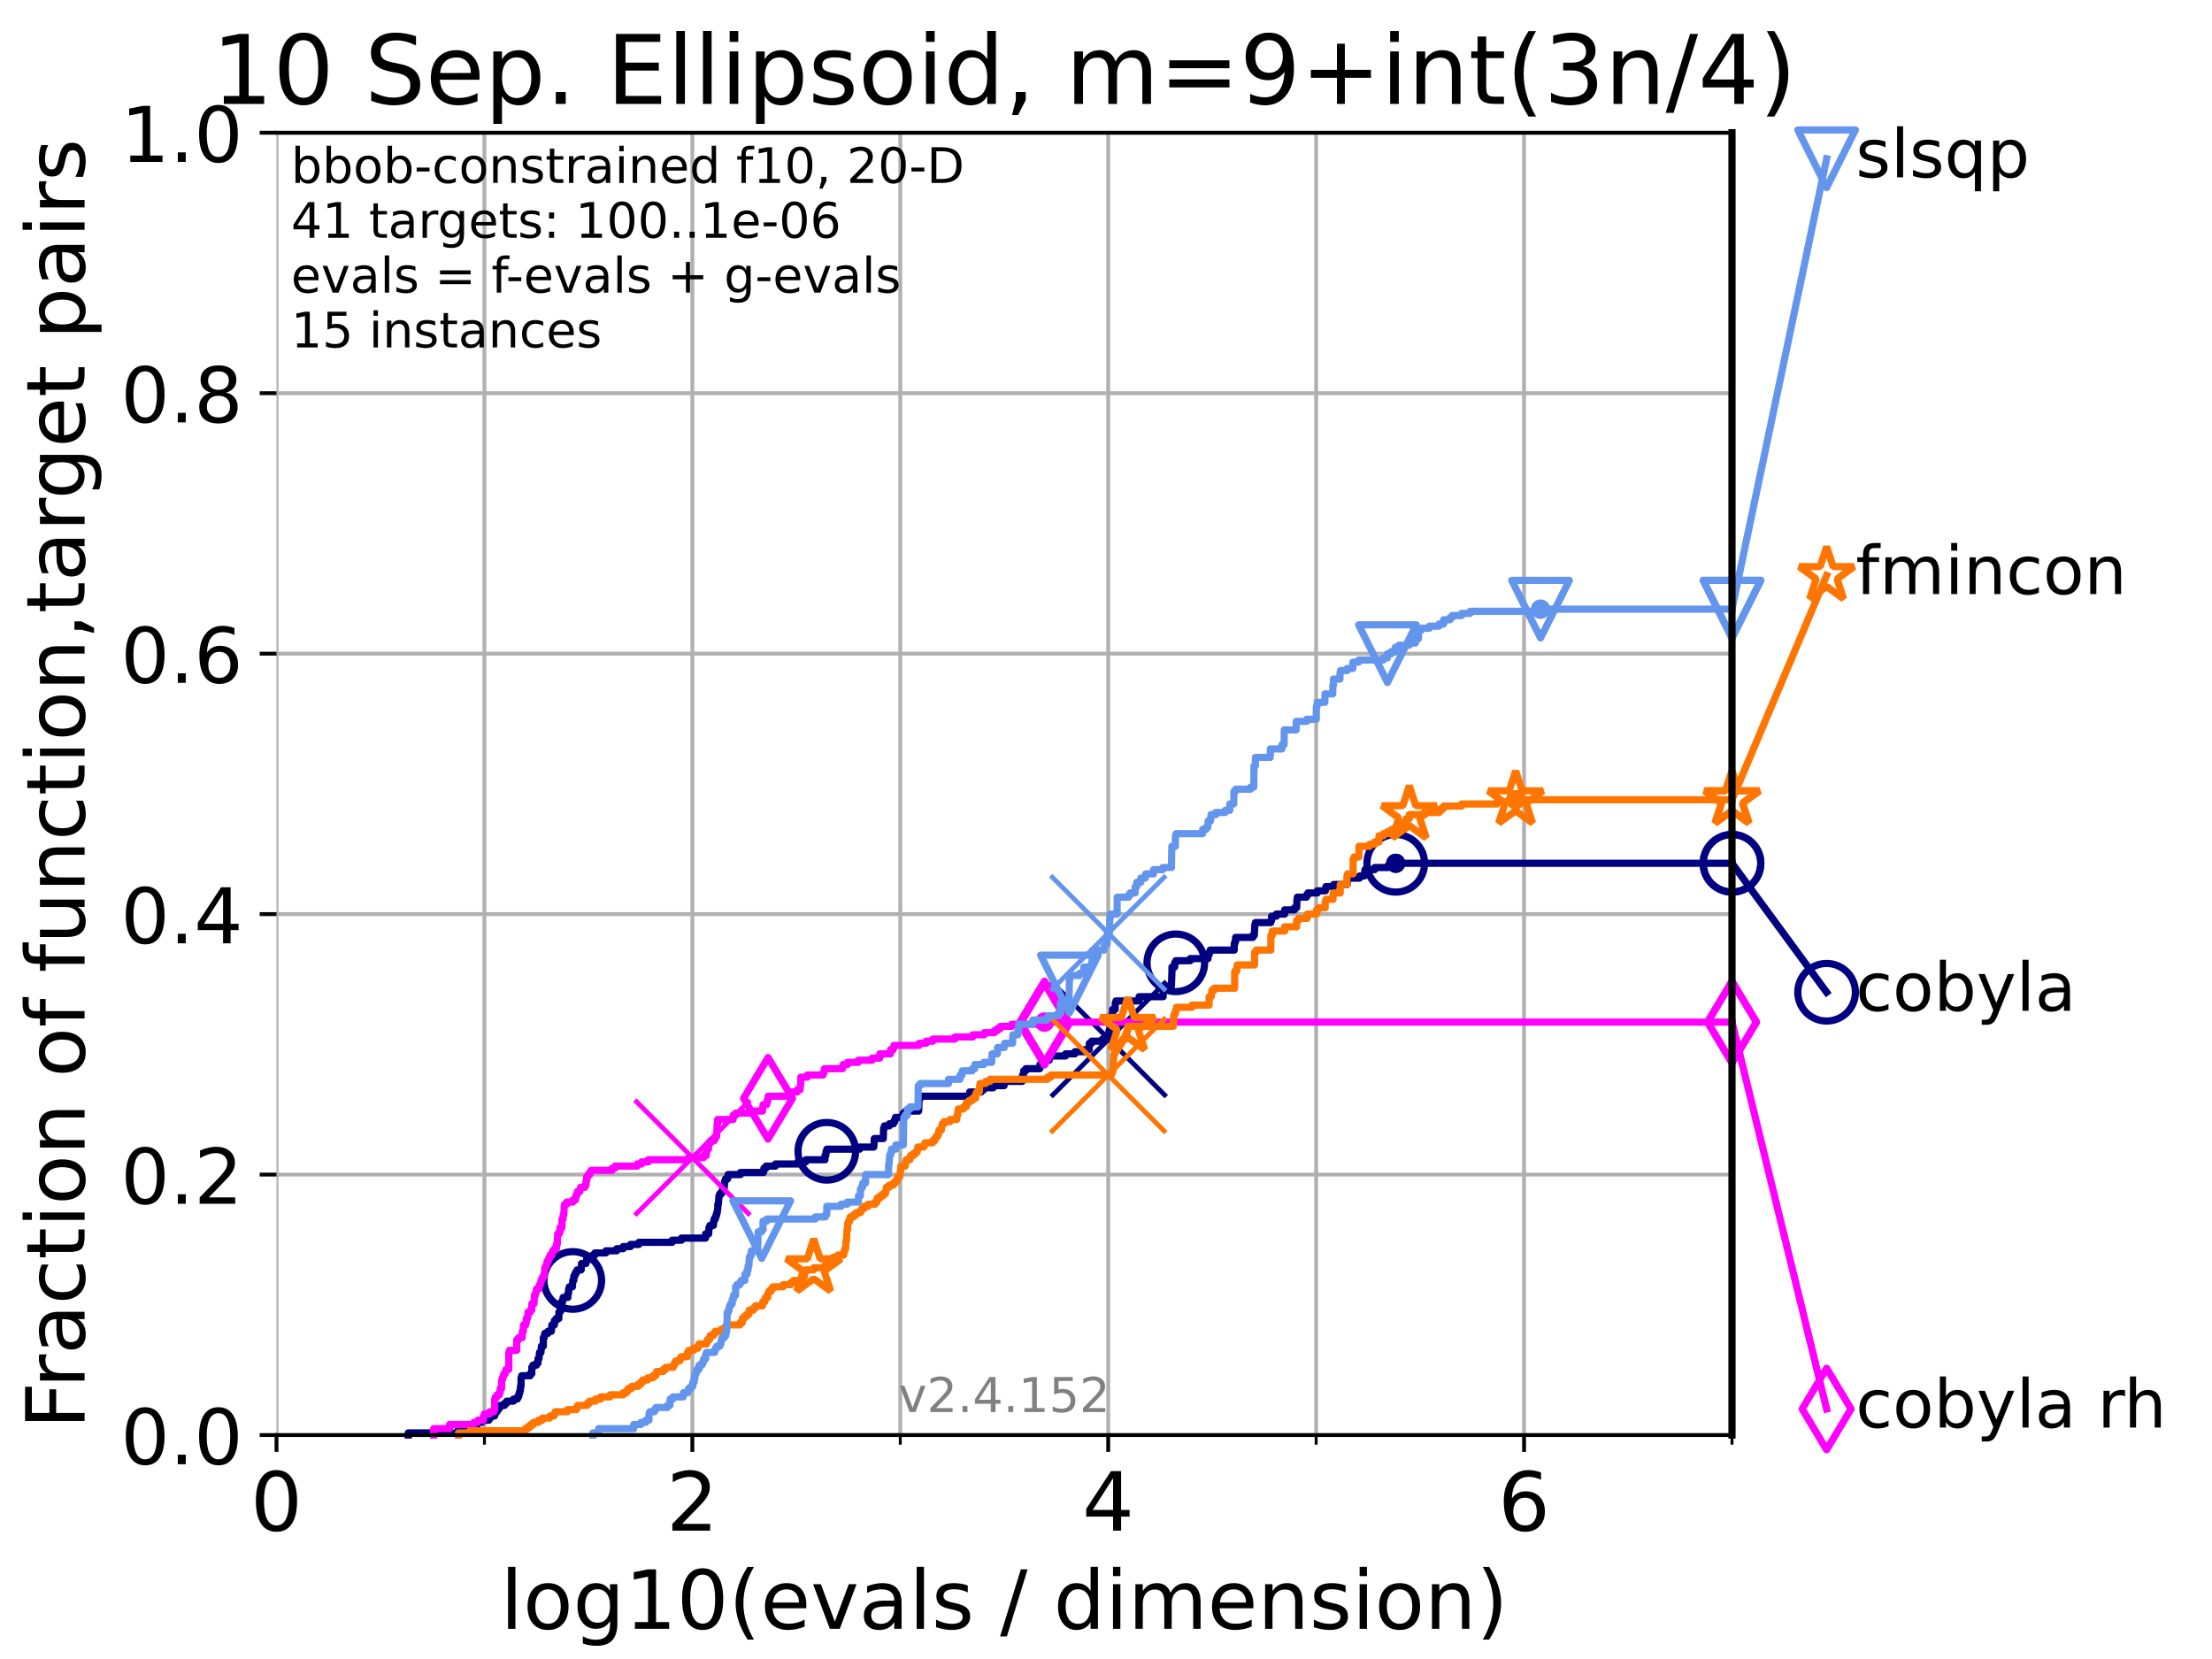 <?xml version="1.0" encoding="utf-8" standalone="no"?>
<!DOCTYPE svg PUBLIC "-//W3C//DTD SVG 1.1//EN"
  "http://www.w3.org/Graphics/SVG/1.1/DTD/svg11.dtd">
<!-- Created with matplotlib (https://matplotlib.org/) -->
<svg height="345.6pt" version="1.1" viewBox="0 0 460.8 345.6" width="460.8pt" xmlns="http://www.w3.org/2000/svg" xmlns:xlink="http://www.w3.org/1999/xlink">
 <defs>
  <style type="text/css">*{stroke-linecap:butt;stroke-linejoin:round;}</style>
 </defs>
 <g id="figure_1">
  <g id="patch_1">
   <path d="M 0 345.6 
L 460.8 345.6 
L 460.8 0 
L 0 0 
z
" style="fill:#ffffff;"/>
  </g>
  <g id="axes_1">
   <g id="patch_2">
    <path d="M 57.6 298.944 
L 360.806 298.944 
L 360.806 27.648 
L 57.6 27.648 
z
" style="fill:#ffffff;"/>
   </g>
   <g id="matplotlib.axis_1">
    <g id="xtick_1">
     <g id="line2d_1">
      <path clip-path="url(#pc864a26fa6)" d="M 57.6 298.944 
L 57.6 27.648 
" style="fill:none;stroke:#b0b0b0;stroke-linecap:square;stroke-width:0.8;"/>
     </g>
     <g id="line2d_2">
      <defs>
       <path d="M 0 0 
L 0 3.5 
" id="ma70f3edfa9" style="stroke:#000000;stroke-width:0.8;"/>
      </defs>
      <g>
       <use style="stroke:#000000;stroke-width:0.8;" x="57.6" xlink:href="#ma70f3edfa9" y="298.944"/>
      </g>
     </g>
     <g id="text_1">
      <!-- 0 -->
      <g transform="translate(52.192 318.861)scale(0.17 -0.17)">
       <defs>
        <path d="M 31.781 66.406 
Q 24.172 66.406 20.328 58.906 
Q 16.5 51.422 16.5 36.375 
Q 16.5 21.391 20.328 13.891 
Q 24.172 6.391 31.781 6.391 
Q 39.453 6.391 43.281 13.891 
Q 47.125 21.391 47.125 36.375 
Q 47.125 51.422 43.281 58.906 
Q 39.453 66.406 31.781 66.406 
z
M 31.781 74.219 
Q 44.047 74.219 50.516 64.516 
Q 56.984 54.828 56.984 36.375 
Q 56.984 17.969 50.516 8.266 
Q 44.047 -1.422 31.781 -1.422 
Q 19.531 -1.422 13.062 8.266 
Q 6.594 17.969 6.594 36.375 
Q 6.594 54.828 13.062 64.516 
Q 19.531 74.219 31.781 74.219 
z
" id="DejaVuSans-48"/>
       </defs>
       <use xlink:href="#DejaVuSans-48"/>
      </g>
     </g>
    </g>
    <g id="xtick_2">
     <g id="line2d_3">
      <path clip-path="url(#pc864a26fa6)" d="M 144.23 298.944 
L 144.23 27.648 
" style="fill:none;stroke:#b0b0b0;stroke-linecap:square;stroke-width:0.8;"/>
     </g>
     <g id="line2d_4">
      <g>
       <use style="stroke:#000000;stroke-width:0.8;" x="144.23" xlink:href="#ma70f3edfa9" y="298.944"/>
      </g>
     </g>
     <g id="text_2">
      <!-- 2 -->
      <g transform="translate(138.822 318.861)scale(0.17 -0.17)">
       <defs>
        <path d="M 19.188 8.297 
L 53.609 8.297 
L 53.609 0 
L 7.328 0 
L 7.328 8.297 
Q 12.938 14.109 22.625 23.891 
Q 32.328 33.688 34.812 36.531 
Q 39.547 41.844 41.422 45.531 
Q 43.312 49.219 43.312 52.781 
Q 43.312 58.594 39.234 62.25 
Q 35.156 65.922 28.609 65.922 
Q 23.969 65.922 18.812 64.312 
Q 13.672 62.703 7.812 59.422 
L 7.812 69.391 
Q 13.766 71.781 18.938 73 
Q 24.125 74.219 28.422 74.219 
Q 39.75 74.219 46.484 68.547 
Q 53.219 62.891 53.219 53.422 
Q 53.219 48.922 51.531 44.891 
Q 49.859 40.875 45.406 35.406 
Q 44.188 33.984 37.641 27.219 
Q 31.109 20.453 19.188 8.297 
z
" id="DejaVuSans-50"/>
       </defs>
       <use xlink:href="#DejaVuSans-50"/>
      </g>
     </g>
    </g>
    <g id="xtick_3">
     <g id="line2d_5">
      <path clip-path="url(#pc864a26fa6)" d="M 230.861 298.944 
L 230.861 27.648 
" style="fill:none;stroke:#b0b0b0;stroke-linecap:square;stroke-width:0.8;"/>
     </g>
     <g id="line2d_6">
      <g>
       <use style="stroke:#000000;stroke-width:0.8;" x="230.861" xlink:href="#ma70f3edfa9" y="298.944"/>
      </g>
     </g>
     <g id="text_3">
      <!-- 4 -->
      <g transform="translate(225.453 318.861)scale(0.17 -0.17)">
       <defs>
        <path d="M 37.797 64.312 
L 12.891 25.391 
L 37.797 25.391 
z
M 35.203 72.906 
L 47.609 72.906 
L 47.609 25.391 
L 58.016 25.391 
L 58.016 17.188 
L 47.609 17.188 
L 47.609 0 
L 37.797 0 
L 37.797 17.188 
L 4.891 17.188 
L 4.891 26.703 
z
" id="DejaVuSans-52"/>
       </defs>
       <use xlink:href="#DejaVuSans-52"/>
      </g>
     </g>
    </g>
    <g id="xtick_4">
     <g id="line2d_7">
      <path clip-path="url(#pc864a26fa6)" d="M 317.491 298.944 
L 317.491 27.648 
" style="fill:none;stroke:#b0b0b0;stroke-linecap:square;stroke-width:0.8;"/>
     </g>
     <g id="line2d_8">
      <g>
       <use style="stroke:#000000;stroke-width:0.8;" x="317.491" xlink:href="#ma70f3edfa9" y="298.944"/>
      </g>
     </g>
     <g id="text_4">
      <!-- 6 -->
      <g transform="translate(312.083 318.861)scale(0.17 -0.17)">
       <defs>
        <path d="M 33.016 40.375 
Q 26.375 40.375 22.484 35.828 
Q 18.609 31.297 18.609 23.391 
Q 18.609 15.531 22.484 10.953 
Q 26.375 6.391 33.016 6.391 
Q 39.656 6.391 43.531 10.953 
Q 47.406 15.531 47.406 23.391 
Q 47.406 31.297 43.531 35.828 
Q 39.656 40.375 33.016 40.375 
z
M 52.594 71.297 
L 52.594 62.312 
Q 48.875 64.062 45.094 64.984 
Q 41.312 65.922 37.594 65.922 
Q 27.828 65.922 22.672 59.328 
Q 17.531 52.734 16.797 39.406 
Q 19.672 43.656 24.016 45.922 
Q 28.375 48.188 33.594 48.188 
Q 44.578 48.188 50.953 41.516 
Q 57.328 34.859 57.328 23.391 
Q 57.328 12.156 50.688 5.359 
Q 44.047 -1.422 33.016 -1.422 
Q 20.359 -1.422 13.672 8.266 
Q 6.984 17.969 6.984 36.375 
Q 6.984 53.656 15.188 63.938 
Q 23.391 74.219 37.203 74.219 
Q 40.922 74.219 44.703 73.484 
Q 48.484 72.75 52.594 71.297 
z
" id="DejaVuSans-54"/>
       </defs>
       <use xlink:href="#DejaVuSans-54"/>
      </g>
     </g>
    </g>
    <g id="xtick_5">
     <g id="line2d_9">
      <path clip-path="url(#pc864a26fa6)" d="M 100.915 298.944 
L 100.915 27.648 
" style="fill:none;stroke:#b0b0b0;stroke-linecap:square;stroke-width:0.8;"/>
     </g>
     <g id="line2d_10">
      <defs>
       <path d="M 0 0 
L 0 2 
" id="m7b531a60db" style="stroke:#000000;stroke-width:0.6;"/>
      </defs>
      <g>
       <use style="stroke:#000000;stroke-width:0.6;" x="100.915" xlink:href="#m7b531a60db" y="298.944"/>
      </g>
     </g>
    </g>
    <g id="xtick_6">
     <g id="line2d_11">
      <path clip-path="url(#pc864a26fa6)" d="M 187.546 298.944 
L 187.546 27.648 
" style="fill:none;stroke:#b0b0b0;stroke-linecap:square;stroke-width:0.8;"/>
     </g>
     <g id="line2d_12">
      <g>
       <use style="stroke:#000000;stroke-width:0.6;" x="187.546" xlink:href="#m7b531a60db" y="298.944"/>
      </g>
     </g>
    </g>
    <g id="xtick_7">
     <g id="line2d_13">
      <path clip-path="url(#pc864a26fa6)" d="M 274.176 298.944 
L 274.176 27.648 
" style="fill:none;stroke:#b0b0b0;stroke-linecap:square;stroke-width:0.8;"/>
     </g>
     <g id="line2d_14">
      <g>
       <use style="stroke:#000000;stroke-width:0.6;" x="274.176" xlink:href="#m7b531a60db" y="298.944"/>
      </g>
     </g>
    </g>
    <g id="xtick_8">
     <g id="line2d_15">
      <path clip-path="url(#pc864a26fa6)" d="M 360.806 298.944 
L 360.806 27.648 
" style="fill:none;stroke:#b0b0b0;stroke-linecap:square;stroke-width:0.8;"/>
     </g>
     <g id="line2d_16">
      <g>
       <use style="stroke:#000000;stroke-width:0.6;" x="360.806" xlink:href="#m7b531a60db" y="298.944"/>
      </g>
     </g>
    </g>
    <g id="text_5">
     <!-- log10(evals / dimension) -->
     <g transform="translate(104.239 339.314)scale(0.17 -0.17)">
      <defs>
       <path d="M 9.422 75.984 
L 18.406 75.984 
L 18.406 0 
L 9.422 0 
z
" id="DejaVuSans-108"/>
       <path d="M 30.609 48.391 
Q 23.391 48.391 19.188 42.75 
Q 14.984 37.109 14.984 27.297 
Q 14.984 17.484 19.156 11.844 
Q 23.344 6.203 30.609 6.203 
Q 37.797 6.203 41.984 11.859 
Q 46.188 17.531 46.188 27.297 
Q 46.188 37.016 41.984 42.703 
Q 37.797 48.391 30.609 48.391 
z
M 30.609 56 
Q 42.328 56 49.016 48.375 
Q 55.719 40.766 55.719 27.297 
Q 55.719 13.875 49.016 6.219 
Q 42.328 -1.422 30.609 -1.422 
Q 18.844 -1.422 12.172 6.219 
Q 5.516 13.875 5.516 27.297 
Q 5.516 40.766 12.172 48.375 
Q 18.844 56 30.609 56 
z
" id="DejaVuSans-111"/>
       <path d="M 45.406 27.984 
Q 45.406 37.75 41.375 43.109 
Q 37.359 48.484 30.078 48.484 
Q 22.859 48.484 18.828 43.109 
Q 14.797 37.75 14.797 27.984 
Q 14.797 18.266 18.828 12.891 
Q 22.859 7.516 30.078 7.516 
Q 37.359 7.516 41.375 12.891 
Q 45.406 18.266 45.406 27.984 
z
M 54.391 6.781 
Q 54.391 -7.172 48.188 -13.984 
Q 42 -20.797 29.203 -20.797 
Q 24.469 -20.797 20.266 -20.094 
Q 16.062 -19.391 12.109 -17.922 
L 12.109 -9.188 
Q 16.062 -11.328 19.922 -12.344 
Q 23.781 -13.375 27.781 -13.375 
Q 36.625 -13.375 41.016 -8.766 
Q 45.406 -4.156 45.406 5.172 
L 45.406 9.625 
Q 42.625 4.781 38.281 2.391 
Q 33.938 0 27.875 0 
Q 17.828 0 11.672 7.656 
Q 5.516 15.328 5.516 27.984 
Q 5.516 40.672 11.672 48.328 
Q 17.828 56 27.875 56 
Q 33.938 56 38.281 53.609 
Q 42.625 51.219 45.406 46.391 
L 45.406 54.688 
L 54.391 54.688 
z
" id="DejaVuSans-103"/>
       <path d="M 12.406 8.297 
L 28.516 8.297 
L 28.516 63.922 
L 10.984 60.406 
L 10.984 69.391 
L 28.422 72.906 
L 38.281 72.906 
L 38.281 8.297 
L 54.391 8.297 
L 54.391 0 
L 12.406 0 
z
" id="DejaVuSans-49"/>
       <path d="M 31 75.875 
Q 24.469 64.656 21.281 53.656 
Q 18.109 42.672 18.109 31.391 
Q 18.109 20.125 21.312 9.062 
Q 24.516 -2 31 -13.188 
L 23.188 -13.188 
Q 15.875 -1.703 12.234 9.375 
Q 8.594 20.453 8.594 31.391 
Q 8.594 42.281 12.203 53.312 
Q 15.828 64.359 23.188 75.875 
z
" id="DejaVuSans-40"/>
       <path d="M 56.203 29.594 
L 56.203 25.203 
L 14.891 25.203 
Q 15.484 15.922 20.484 11.062 
Q 25.484 6.203 34.422 6.203 
Q 39.594 6.203 44.453 7.469 
Q 49.312 8.734 54.109 11.281 
L 54.109 2.781 
Q 49.266 0.734 44.188 -0.344 
Q 39.109 -1.422 33.891 -1.422 
Q 20.797 -1.422 13.156 6.188 
Q 5.516 13.812 5.516 26.812 
Q 5.516 40.234 12.766 48.109 
Q 20.016 56 32.328 56 
Q 43.359 56 49.781 48.891 
Q 56.203 41.797 56.203 29.594 
z
M 47.219 32.234 
Q 47.125 39.594 43.094 43.984 
Q 39.062 48.391 32.422 48.391 
Q 24.906 48.391 20.391 44.141 
Q 15.875 39.891 15.188 32.172 
z
" id="DejaVuSans-101"/>
       <path d="M 2.984 54.688 
L 12.5 54.688 
L 29.594 8.797 
L 46.688 54.688 
L 56.203 54.688 
L 35.688 0 
L 23.484 0 
z
" id="DejaVuSans-118"/>
       <path d="M 34.281 27.484 
Q 23.391 27.484 19.188 25 
Q 14.984 22.516 14.984 16.5 
Q 14.984 11.719 18.141 8.906 
Q 21.297 6.109 26.703 6.109 
Q 34.188 6.109 38.703 11.406 
Q 43.219 16.703 43.219 25.484 
L 43.219 27.484 
z
M 52.203 31.203 
L 52.203 0 
L 43.219 0 
L 43.219 8.297 
Q 40.141 3.328 35.547 0.953 
Q 30.953 -1.422 24.312 -1.422 
Q 15.922 -1.422 10.953 3.297 
Q 6 8.016 6 15.922 
Q 6 25.141 12.172 29.828 
Q 18.359 34.516 30.609 34.516 
L 43.219 34.516 
L 43.219 35.406 
Q 43.219 41.609 39.141 45 
Q 35.062 48.391 27.688 48.391 
Q 23 48.391 18.547 47.266 
Q 14.109 46.141 10.016 43.891 
L 10.016 52.203 
Q 14.938 54.109 19.578 55.047 
Q 24.219 56 28.609 56 
Q 40.484 56 46.344 49.844 
Q 52.203 43.703 52.203 31.203 
z
" id="DejaVuSans-97"/>
       <path d="M 44.281 53.078 
L 44.281 44.578 
Q 40.484 46.531 36.375 47.5 
Q 32.281 48.484 27.875 48.484 
Q 21.188 48.484 17.844 46.438 
Q 14.5 44.391 14.5 40.281 
Q 14.5 37.156 16.891 35.375 
Q 19.281 33.594 26.516 31.984 
L 29.594 31.297 
Q 39.156 29.25 43.188 25.516 
Q 47.219 21.781 47.219 15.094 
Q 47.219 7.469 41.188 3.016 
Q 35.156 -1.422 24.609 -1.422 
Q 20.219 -1.422 15.453 -0.562 
Q 10.688 0.297 5.422 2 
L 5.422 11.281 
Q 10.406 8.688 15.234 7.391 
Q 20.062 6.109 24.812 6.109 
Q 31.156 6.109 34.562 8.281 
Q 37.984 10.453 37.984 14.406 
Q 37.984 18.062 35.516 20.016 
Q 33.062 21.969 24.703 23.781 
L 21.578 24.516 
Q 13.234 26.266 9.516 29.906 
Q 5.812 33.547 5.812 39.891 
Q 5.812 47.609 11.281 51.797 
Q 16.75 56 26.812 56 
Q 31.781 56 36.172 55.266 
Q 40.578 54.547 44.281 53.078 
z
" id="DejaVuSans-115"/>
       <path id="DejaVuSans-32"/>
       <path d="M 25.391 72.906 
L 33.688 72.906 
L 8.297 -9.281 
L 0 -9.281 
z
" id="DejaVuSans-47"/>
       <path d="M 45.406 46.391 
L 45.406 75.984 
L 54.391 75.984 
L 54.391 0 
L 45.406 0 
L 45.406 8.203 
Q 42.578 3.328 38.25 0.953 
Q 33.938 -1.422 27.875 -1.422 
Q 17.969 -1.422 11.734 6.484 
Q 5.516 14.406 5.516 27.297 
Q 5.516 40.188 11.734 48.094 
Q 17.969 56 27.875 56 
Q 33.938 56 38.25 53.625 
Q 42.578 51.266 45.406 46.391 
z
M 14.797 27.297 
Q 14.797 17.391 18.875 11.75 
Q 22.953 6.109 30.078 6.109 
Q 37.203 6.109 41.297 11.75 
Q 45.406 17.391 45.406 27.297 
Q 45.406 37.203 41.297 42.844 
Q 37.203 48.484 30.078 48.484 
Q 22.953 48.484 18.875 42.844 
Q 14.797 37.203 14.797 27.297 
z
" id="DejaVuSans-100"/>
       <path d="M 9.422 54.688 
L 18.406 54.688 
L 18.406 0 
L 9.422 0 
z
M 9.422 75.984 
L 18.406 75.984 
L 18.406 64.594 
L 9.422 64.594 
z
" id="DejaVuSans-105"/>
       <path d="M 52 44.188 
Q 55.375 50.25 60.062 53.125 
Q 64.75 56 71.094 56 
Q 79.641 56 84.281 50.016 
Q 88.922 44.047 88.922 33.016 
L 88.922 0 
L 79.891 0 
L 79.891 32.719 
Q 79.891 40.578 77.094 44.375 
Q 74.312 48.188 68.609 48.188 
Q 61.625 48.188 57.562 43.547 
Q 53.516 38.922 53.516 30.906 
L 53.516 0 
L 44.484 0 
L 44.484 32.719 
Q 44.484 40.625 41.703 44.406 
Q 38.922 48.188 33.109 48.188 
Q 26.219 48.188 22.156 43.531 
Q 18.109 38.875 18.109 30.906 
L 18.109 0 
L 9.078 0 
L 9.078 54.688 
L 18.109 54.688 
L 18.109 46.188 
Q 21.188 51.219 25.484 53.609 
Q 29.781 56 35.688 56 
Q 41.656 56 45.828 52.969 
Q 50 49.953 52 44.188 
z
" id="DejaVuSans-109"/>
       <path d="M 54.891 33.016 
L 54.891 0 
L 45.906 0 
L 45.906 32.719 
Q 45.906 40.484 42.875 44.328 
Q 39.844 48.188 33.797 48.188 
Q 26.516 48.188 22.312 43.547 
Q 18.109 38.922 18.109 30.906 
L 18.109 0 
L 9.078 0 
L 9.078 54.688 
L 18.109 54.688 
L 18.109 46.188 
Q 21.344 51.125 25.703 53.562 
Q 30.078 56 35.797 56 
Q 45.219 56 50.047 50.172 
Q 54.891 44.344 54.891 33.016 
z
" id="DejaVuSans-110"/>
       <path d="M 8.016 75.875 
L 15.828 75.875 
Q 23.141 64.359 26.781 53.312 
Q 30.422 42.281 30.422 31.391 
Q 30.422 20.453 26.781 9.375 
Q 23.141 -1.703 15.828 -13.188 
L 8.016 -13.188 
Q 14.5 -2 17.703 9.062 
Q 20.906 20.125 20.906 31.391 
Q 20.906 42.672 17.703 53.656 
Q 14.5 64.656 8.016 75.875 
z
" id="DejaVuSans-41"/>
      </defs>
      <use xlink:href="#DejaVuSans-108"/>
      <use x="27.783" xlink:href="#DejaVuSans-111"/>
      <use x="88.965" xlink:href="#DejaVuSans-103"/>
      <use x="152.441" xlink:href="#DejaVuSans-49"/>
      <use x="216.064" xlink:href="#DejaVuSans-48"/>
      <use x="279.688" xlink:href="#DejaVuSans-40"/>
      <use x="318.701" xlink:href="#DejaVuSans-101"/>
      <use x="380.225" xlink:href="#DejaVuSans-118"/>
      <use x="439.404" xlink:href="#DejaVuSans-97"/>
      <use x="500.684" xlink:href="#DejaVuSans-108"/>
      <use x="528.467" xlink:href="#DejaVuSans-115"/>
      <use x="580.566" xlink:href="#DejaVuSans-32"/>
      <use x="612.354" xlink:href="#DejaVuSans-47"/>
      <use x="646.045" xlink:href="#DejaVuSans-32"/>
      <use x="677.832" xlink:href="#DejaVuSans-100"/>
      <use x="741.309" xlink:href="#DejaVuSans-105"/>
      <use x="769.092" xlink:href="#DejaVuSans-109"/>
      <use x="866.504" xlink:href="#DejaVuSans-101"/>
      <use x="928.027" xlink:href="#DejaVuSans-110"/>
      <use x="991.406" xlink:href="#DejaVuSans-115"/>
      <use x="1043.506" xlink:href="#DejaVuSans-105"/>
      <use x="1071.289" xlink:href="#DejaVuSans-111"/>
      <use x="1132.471" xlink:href="#DejaVuSans-110"/>
      <use x="1195.85" xlink:href="#DejaVuSans-41"/>
     </g>
    </g>
   </g>
   <g id="matplotlib.axis_2">
    <g id="ytick_1">
     <g id="line2d_17">
      <path clip-path="url(#pc864a26fa6)" d="M 57.6 298.944 
L 360.806 298.944 
" style="fill:none;stroke:#b0b0b0;stroke-linecap:square;stroke-width:0.8;"/>
     </g>
     <g id="line2d_18">
      <defs>
       <path d="M 0 0 
L -3.5 0 
" id="m8826bc3a28" style="stroke:#000000;stroke-width:0.8;"/>
      </defs>
      <g>
       <use style="stroke:#000000;stroke-width:0.8;" x="57.6" xlink:href="#m8826bc3a28" y="298.944"/>
      </g>
     </g>
     <g id="text_6">
      <!-- 0.0 -->
      <g transform="translate(25.155 305.023)scale(0.16 -0.16)">
       <defs>
        <path d="M 10.688 12.406 
L 21 12.406 
L 21 0 
L 10.688 0 
z
" id="DejaVuSans-46"/>
       </defs>
       <use xlink:href="#DejaVuSans-48"/>
       <use x="63.623" xlink:href="#DejaVuSans-46"/>
       <use x="95.41" xlink:href="#DejaVuSans-48"/>
      </g>
     </g>
    </g>
    <g id="ytick_2">
     <g id="line2d_19">
      <path clip-path="url(#pc864a26fa6)" d="M 57.6 244.685 
L 360.806 244.685 
" style="fill:none;stroke:#b0b0b0;stroke-linecap:square;stroke-width:0.8;"/>
     </g>
     <g id="line2d_20">
      <g>
       <use style="stroke:#000000;stroke-width:0.8;" x="57.6" xlink:href="#m8826bc3a28" y="244.685"/>
      </g>
     </g>
     <g id="text_7">
      <!-- 0.2 -->
      <g transform="translate(25.155 250.764)scale(0.16 -0.16)">
       <use xlink:href="#DejaVuSans-48"/>
       <use x="63.623" xlink:href="#DejaVuSans-46"/>
       <use x="95.41" xlink:href="#DejaVuSans-50"/>
      </g>
     </g>
    </g>
    <g id="ytick_3">
     <g id="line2d_21">
      <path clip-path="url(#pc864a26fa6)" d="M 57.6 190.426 
L 360.806 190.426 
" style="fill:none;stroke:#b0b0b0;stroke-linecap:square;stroke-width:0.8;"/>
     </g>
     <g id="line2d_22">
      <g>
       <use style="stroke:#000000;stroke-width:0.8;" x="57.6" xlink:href="#m8826bc3a28" y="190.426"/>
      </g>
     </g>
     <g id="text_8">
      <!-- 0.4 -->
      <g transform="translate(25.155 196.504)scale(0.16 -0.16)">
       <use xlink:href="#DejaVuSans-48"/>
       <use x="63.623" xlink:href="#DejaVuSans-46"/>
       <use x="95.41" xlink:href="#DejaVuSans-52"/>
      </g>
     </g>
    </g>
    <g id="ytick_4">
     <g id="line2d_23">
      <path clip-path="url(#pc864a26fa6)" d="M 57.6 136.166 
L 360.806 136.166 
" style="fill:none;stroke:#b0b0b0;stroke-linecap:square;stroke-width:0.8;"/>
     </g>
     <g id="line2d_24">
      <g>
       <use style="stroke:#000000;stroke-width:0.8;" x="57.6" xlink:href="#m8826bc3a28" y="136.166"/>
      </g>
     </g>
     <g id="text_9">
      <!-- 0.6 -->
      <g transform="translate(25.155 142.245)scale(0.16 -0.16)">
       <use xlink:href="#DejaVuSans-48"/>
       <use x="63.623" xlink:href="#DejaVuSans-46"/>
       <use x="95.41" xlink:href="#DejaVuSans-54"/>
      </g>
     </g>
    </g>
    <g id="ytick_5">
     <g id="line2d_25">
      <path clip-path="url(#pc864a26fa6)" d="M 57.6 81.907 
L 360.806 81.907 
" style="fill:none;stroke:#b0b0b0;stroke-linecap:square;stroke-width:0.8;"/>
     </g>
     <g id="line2d_26">
      <g>
       <use style="stroke:#000000;stroke-width:0.8;" x="57.6" xlink:href="#m8826bc3a28" y="81.907"/>
      </g>
     </g>
     <g id="text_10">
      <!-- 0.8 -->
      <g transform="translate(25.155 87.986)scale(0.16 -0.16)">
       <defs>
        <path d="M 31.781 34.625 
Q 24.75 34.625 20.719 30.859 
Q 16.703 27.094 16.703 20.516 
Q 16.703 13.922 20.719 10.156 
Q 24.75 6.391 31.781 6.391 
Q 38.812 6.391 42.859 10.172 
Q 46.922 13.969 46.922 20.516 
Q 46.922 27.094 42.891 30.859 
Q 38.875 34.625 31.781 34.625 
z
M 21.922 38.812 
Q 15.578 40.375 12.031 44.719 
Q 8.5 49.078 8.5 55.328 
Q 8.5 64.062 14.719 69.141 
Q 20.953 74.219 31.781 74.219 
Q 42.672 74.219 48.875 69.141 
Q 55.078 64.062 55.078 55.328 
Q 55.078 49.078 51.531 44.719 
Q 48 40.375 41.703 38.812 
Q 48.828 37.156 52.797 32.312 
Q 56.781 27.484 56.781 20.516 
Q 56.781 9.906 50.312 4.234 
Q 43.844 -1.422 31.781 -1.422 
Q 19.734 -1.422 13.25 4.234 
Q 6.781 9.906 6.781 20.516 
Q 6.781 27.484 10.781 32.312 
Q 14.797 37.156 21.922 38.812 
z
M 18.312 54.391 
Q 18.312 48.734 21.844 45.562 
Q 25.391 42.391 31.781 42.391 
Q 38.141 42.391 41.719 45.562 
Q 45.312 48.734 45.312 54.391 
Q 45.312 60.062 41.719 63.234 
Q 38.141 66.406 31.781 66.406 
Q 25.391 66.406 21.844 63.234 
Q 18.312 60.062 18.312 54.391 
z
" id="DejaVuSans-56"/>
       </defs>
       <use xlink:href="#DejaVuSans-48"/>
       <use x="63.623" xlink:href="#DejaVuSans-46"/>
       <use x="95.41" xlink:href="#DejaVuSans-56"/>
      </g>
     </g>
    </g>
    <g id="ytick_6">
     <g id="line2d_27">
      <path clip-path="url(#pc864a26fa6)" d="M 57.6 27.648 
L 360.806 27.648 
" style="fill:none;stroke:#b0b0b0;stroke-linecap:square;stroke-width:0.8;"/>
     </g>
     <g id="line2d_28">
      <g>
       <use style="stroke:#000000;stroke-width:0.8;" x="57.6" xlink:href="#m8826bc3a28" y="27.648"/>
      </g>
     </g>
     <g id="text_11">
      <!-- 1.0 -->
      <g transform="translate(25.155 33.727)scale(0.16 -0.16)">
       <use xlink:href="#DejaVuSans-49"/>
       <use x="63.623" xlink:href="#DejaVuSans-46"/>
       <use x="95.41" xlink:href="#DejaVuSans-48"/>
      </g>
     </g>
    </g>
    <g id="text_12">
     <!-- Fraction of function,target pairs -->
     <g transform="translate(17.62 297.681)rotate(-90)scale(0.17 -0.17)">
      <defs>
       <path d="M 9.812 72.906 
L 51.703 72.906 
L 51.703 64.594 
L 19.672 64.594 
L 19.672 43.109 
L 48.578 43.109 
L 48.578 34.812 
L 19.672 34.812 
L 19.672 0 
L 9.812 0 
z
" id="DejaVuSans-70"/>
       <path d="M 41.109 46.297 
Q 39.594 47.172 37.812 47.578 
Q 36.031 48 33.891 48 
Q 26.266 48 22.188 43.047 
Q 18.109 38.094 18.109 28.812 
L 18.109 0 
L 9.078 0 
L 9.078 54.688 
L 18.109 54.688 
L 18.109 46.188 
Q 20.953 51.172 25.484 53.578 
Q 30.031 56 36.531 56 
Q 37.453 56 38.578 55.875 
Q 39.703 55.766 41.062 55.516 
z
" id="DejaVuSans-114"/>
       <path d="M 48.781 52.594 
L 48.781 44.188 
Q 44.969 46.297 41.141 47.344 
Q 37.312 48.391 33.406 48.391 
Q 24.656 48.391 19.812 42.844 
Q 14.984 37.312 14.984 27.297 
Q 14.984 17.281 19.812 11.734 
Q 24.656 6.203 33.406 6.203 
Q 37.312 6.203 41.141 7.25 
Q 44.969 8.297 48.781 10.406 
L 48.781 2.094 
Q 45.016 0.344 40.984 -0.531 
Q 36.969 -1.422 32.422 -1.422 
Q 20.062 -1.422 12.781 6.344 
Q 5.516 14.109 5.516 27.297 
Q 5.516 40.672 12.859 48.328 
Q 20.219 56 33.016 56 
Q 37.156 56 41.109 55.141 
Q 45.062 54.297 48.781 52.594 
z
" id="DejaVuSans-99"/>
       <path d="M 18.312 70.219 
L 18.312 54.688 
L 36.812 54.688 
L 36.812 47.703 
L 18.312 47.703 
L 18.312 18.016 
Q 18.312 11.328 20.141 9.422 
Q 21.969 7.516 27.594 7.516 
L 36.812 7.516 
L 36.812 0 
L 27.594 0 
Q 17.188 0 13.234 3.875 
Q 9.281 7.766 9.281 18.016 
L 9.281 47.703 
L 2.688 47.703 
L 2.688 54.688 
L 9.281 54.688 
L 9.281 70.219 
z
" id="DejaVuSans-116"/>
       <path d="M 37.109 75.984 
L 37.109 68.5 
L 28.516 68.5 
Q 23.688 68.5 21.797 66.547 
Q 19.922 64.594 19.922 59.516 
L 19.922 54.688 
L 34.719 54.688 
L 34.719 47.703 
L 19.922 47.703 
L 19.922 0 
L 10.891 0 
L 10.891 47.703 
L 2.297 47.703 
L 2.297 54.688 
L 10.891 54.688 
L 10.891 58.5 
Q 10.891 67.625 15.141 71.797 
Q 19.391 75.984 28.609 75.984 
z
" id="DejaVuSans-102"/>
       <path d="M 8.5 21.578 
L 8.5 54.688 
L 17.484 54.688 
L 17.484 21.922 
Q 17.484 14.156 20.5 10.266 
Q 23.531 6.391 29.594 6.391 
Q 36.859 6.391 41.078 11.031 
Q 45.312 15.672 45.312 23.688 
L 45.312 54.688 
L 54.297 54.688 
L 54.297 0 
L 45.312 0 
L 45.312 8.406 
Q 42.047 3.422 37.719 1 
Q 33.406 -1.422 27.688 -1.422 
Q 18.266 -1.422 13.375 4.438 
Q 8.5 10.297 8.5 21.578 
z
M 31.109 56 
z
" id="DejaVuSans-117"/>
       <path d="M 11.719 12.406 
L 22.016 12.406 
L 22.016 4 
L 14.016 -11.625 
L 7.719 -11.625 
L 11.719 4 
z
" id="DejaVuSans-44"/>
       <path d="M 18.109 8.203 
L 18.109 -20.797 
L 9.078 -20.797 
L 9.078 54.688 
L 18.109 54.688 
L 18.109 46.391 
Q 20.953 51.266 25.266 53.625 
Q 29.594 56 35.594 56 
Q 45.562 56 51.781 48.094 
Q 58.016 40.188 58.016 27.297 
Q 58.016 14.406 51.781 6.484 
Q 45.562 -1.422 35.594 -1.422 
Q 29.594 -1.422 25.266 0.953 
Q 20.953 3.328 18.109 8.203 
z
M 48.688 27.297 
Q 48.688 37.203 44.609 42.844 
Q 40.531 48.484 33.406 48.484 
Q 26.266 48.484 22.188 42.844 
Q 18.109 37.203 18.109 27.297 
Q 18.109 17.391 22.188 11.75 
Q 26.266 6.109 33.406 6.109 
Q 40.531 6.109 44.609 11.75 
Q 48.688 17.391 48.688 27.297 
z
" id="DejaVuSans-112"/>
      </defs>
      <use xlink:href="#DejaVuSans-70"/>
      <use x="50.27" xlink:href="#DejaVuSans-114"/>
      <use x="91.383" xlink:href="#DejaVuSans-97"/>
      <use x="152.662" xlink:href="#DejaVuSans-99"/>
      <use x="207.643" xlink:href="#DejaVuSans-116"/>
      <use x="246.852" xlink:href="#DejaVuSans-105"/>
      <use x="274.635" xlink:href="#DejaVuSans-111"/>
      <use x="335.816" xlink:href="#DejaVuSans-110"/>
      <use x="399.195" xlink:href="#DejaVuSans-32"/>
      <use x="430.982" xlink:href="#DejaVuSans-111"/>
      <use x="492.164" xlink:href="#DejaVuSans-102"/>
      <use x="527.369" xlink:href="#DejaVuSans-32"/>
      <use x="559.156" xlink:href="#DejaVuSans-102"/>
      <use x="594.361" xlink:href="#DejaVuSans-117"/>
      <use x="657.74" xlink:href="#DejaVuSans-110"/>
      <use x="721.119" xlink:href="#DejaVuSans-99"/>
      <use x="776.1" xlink:href="#DejaVuSans-116"/>
      <use x="815.309" xlink:href="#DejaVuSans-105"/>
      <use x="843.092" xlink:href="#DejaVuSans-111"/>
      <use x="904.273" xlink:href="#DejaVuSans-110"/>
      <use x="967.652" xlink:href="#DejaVuSans-44"/>
      <use x="999.439" xlink:href="#DejaVuSans-116"/>
      <use x="1038.648" xlink:href="#DejaVuSans-97"/>
      <use x="1099.928" xlink:href="#DejaVuSans-114"/>
      <use x="1139.291" xlink:href="#DejaVuSans-103"/>
      <use x="1202.768" xlink:href="#DejaVuSans-101"/>
      <use x="1264.291" xlink:href="#DejaVuSans-116"/>
      <use x="1303.5" xlink:href="#DejaVuSans-32"/>
      <use x="1335.287" xlink:href="#DejaVuSans-112"/>
      <use x="1398.764" xlink:href="#DejaVuSans-97"/>
      <use x="1460.043" xlink:href="#DejaVuSans-105"/>
      <use x="1487.826" xlink:href="#DejaVuSans-114"/>
      <use x="1528.939" xlink:href="#DejaVuSans-115"/>
     </g>
    </g>
   </g>
   <g id="line2d_29">
    <defs>
     <path d="M 0 1.5 
C 0.398 1.5 0.779 1.342 1.061 1.061 
C 1.342 0.779 1.5 0.398 1.5 0 
C 1.5 -0.398 1.342 -0.779 1.061 -1.061 
C 0.779 -1.342 0.398 -1.5 0 -1.5 
C -0.398 -1.5 -0.779 -1.342 -1.061 -1.061 
C -1.342 -0.779 -1.5 -0.398 -1.5 0 
C -1.5 0.398 -1.342 0.779 -1.061 1.061 
C -0.779 1.342 -0.398 1.5 0 1.5 
z
" id="m6b5fbe3a4b" style="stroke:#000080;"/>
    </defs>
    <g>
     <use style="fill:#000080;stroke:#000080;" x="290.763" xlink:href="#m6b5fbe3a4b" y="179.838"/>
     <use style="fill:#000080;stroke:#000080;" x="290.763" xlink:href="#m6b5fbe3a4b" y="179.838"/>
    </g>
   </g>
   <g id="line2d_30">
    <path d="M 85.039 298.944 
L 85.039 298.503 
L 95.503 298.503 
L 95.503 297.621 
L 95.753 297.621 
L 95.753 297.179 
L 99.347 297.179 
L 99.347 296.297 
L 100.342 296.297 
L 100.342 295.856 
L 101.833 295.856 
L 101.833 295.415 
L 102.188 295.415 
L 102.188 294.974 
L 103.047 294.974 
L 103.047 294.533 
L 103.214 294.533 
L 103.214 294.092 
L 103.544 294.092 
L 103.544 293.65 
L 103.869 293.65 
L 103.869 293.209 
L 104.188 293.209 
L 104.188 292.768 
L 105.113 292.768 
L 105.113 292.327 
L 105.559 292.327 
L 105.559 291.886 
L 106.974 291.886 
L 106.974 291.445 
L 107.775 291.445 
L 107.775 291.004 
L 108.034 291.004 
L 108.034 290.562 
L 108.163 290.562 
L 108.163 290.121 
L 108.29 290.121 
L 108.29 289.68 
L 108.417 289.68 
L 108.417 288.798 
L 108.543 288.798 
L 108.543 287.033 
L 108.668 287.033 
L 108.668 286.592 
L 110.449 286.592 
L 110.449 286.151 
L 110.786 286.151 
L 110.786 284.828 
L 111.007 284.828 
L 111.007 284.387 
L 111.762 284.387 
L 111.762 283.946 
L 112.077 283.946 
L 112.077 283.063 
L 112.283 283.063 
L 112.386 281.74 
L 112.69 281.74 
L 112.79 280.416 
L 113.186 280.416 
L 113.186 278.652 
L 113.381 278.652 
L 113.478 277.77 
L 114.142 277.77 
L 114.142 277.329 
L 114.872 277.329 
L 114.962 276.005 
L 115.489 276.005 
L 115.489 275.123 
L 115.833 275.123 
L 115.833 274.682 
L 116.419 274.682 
L 116.419 273.358 
L 116.665 273.358 
L 116.665 272.917 
L 116.988 272.917 
L 116.988 271.153 
L 117.227 271.153 
L 117.306 270.27 
L 118.302 270.27 
L 118.302 269.388 
L 118.451 269.388 
L 118.451 268.506 
L 118.598 268.506 
L 118.598 268.065 
L 119.248 268.065 
L 119.319 266.741 
L 119.53 266.741 
L 119.53 265.859 
L 119.739 265.859 
L 119.739 265.418 
L 119.945 265.418 
L 119.945 264.977 
L 120.217 264.977 
L 120.217 264.536 
L 121.073 264.536 
L 121.138 263.212 
L 122.077 263.212 
L 122.077 262.771 
L 122.199 262.771 
L 122.199 262.33 
L 123.432 262.33 
L 123.488 261.448 
L 123.936 261.448 
L 123.936 261.007 
L 126.226 261.007 
L 126.226 260.566 
L 128.485 260.566 
L 128.485 260.124 
L 129.826 260.124 
L 129.826 259.683 
L 131.341 259.683 
L 131.341 259.242 
L 133.086 259.242 
L 133.086 258.801 
L 140.009 258.801 
L 140.009 258.36 
L 141.953 258.36 
L 141.953 257.919 
L 146.982 257.919 
L 146.982 257.036 
L 147.637 257.036 
L 147.684 255.713 
L 147.886 255.713 
L 147.886 255.272 
L 148.63 255.272 
L 148.66 254.39 
L 148.764 254.39 
L 148.764 253.949 
L 149.013 253.949 
L 149.013 253.507 
L 149.173 253.507 
L 149.173 253.066 
L 149.303 253.066 
L 149.303 252.625 
L 149.417 252.625 
L 149.517 251.743 
L 149.531 251.743 
L 149.531 250.861 
L 149.659 250.861 
L 149.743 249.537 
L 149.771 249.537 
L 149.771 249.096 
L 149.952 249.096 
L 149.952 248.655 
L 150.337 248.655 
L 150.337 248.214 
L 150.553 248.214 
L 150.553 247.332 
L 150.886 247.332 
L 150.965 246.008 
L 151.149 246.008 
L 151.149 245.567 
L 151.586 245.567 
L 151.662 244.685 
L 154.251 244.685 
L 154.251 244.244 
L 159.067 244.244 
L 159.135 243.361 
L 159.581 243.361 
L 159.581 242.92 
L 161.539 242.92 
L 161.539 242.479 
L 166.176 242.479 
L 166.176 242.038 
L 167.867 242.038 
L 167.867 241.597 
L 171.865 241.597 
L 171.865 240.715 
L 172.029 240.715 
L 172.097 239.832 
L 172.242 239.832 
L 172.242 239.391 
L 179.087 239.391 
L 179.087 238.95 
L 182.033 238.95 
L 182.134 237.186 
L 184.004 237.186 
L 184.079 234.98 
L 184.246 234.98 
L 184.246 234.539 
L 185.264 234.539 
L 185.264 234.098 
L 186.143 234.098 
L 186.143 233.657 
L 186.375 233.657 
L 186.375 233.215 
L 186.538 233.215 
L 186.538 232.774 
L 188.073 232.774 
L 188.146 231.892 
L 188.682 231.892 
L 188.682 231.451 
L 191.372 231.451 
L 191.481 228.804 
L 191.719 228.804 
L 191.719 228.363 
L 201.907 228.363 
L 202.011 227.481 
L 204.413 227.481 
L 204.413 227.04 
L 204.914 227.04 
L 204.914 226.598 
L 206.915 226.598 
L 206.915 226.157 
L 209.178 226.157 
L 209.178 225.275 
L 212.949 225.275 
L 213.012 223.952 
L 213.196 223.952 
L 213.254 223.069 
L 213.685 223.069 
L 213.685 222.628 
L 216.612 222.628 
L 216.641 221.746 
L 217.034 221.746 
L 217.034 220.864 
L 218.571 220.864 
L 218.586 219.981 
L 221.975 219.981 
L 221.975 219.54 
L 223.917 219.54 
L 223.917 219.099 
L 225.934 219.099 
L 225.934 218.658 
L 226.912 218.658 
L 226.923 217.335 
L 227.403 217.335 
L 227.403 216.894 
L 229.648 216.894 
L 229.648 216.452 
L 231.012 216.452 
L 231.026 214.688 
L 231.214 214.688 
L 231.243 212.041 
L 231.432 212.041 
L 231.432 211.6 
L 231.764 211.6 
L 231.779 210.277 
L 232.314 210.277 
L 232.321 208.953 
L 232.475 208.953 
L 232.475 208.512 
L 237.284 208.512 
L 237.284 207.63 
L 242.309 207.63 
L 242.309 205.865 
L 243.359 205.865 
L 243.359 205.424 
L 244.029 205.424 
L 244.14 202.336 
L 244.145 202.336 
L 244.145 201.454 
L 244.696 201.454 
L 244.696 200.572 
L 244.945 200.572 
L 244.945 200.13 
L 247.954 200.13 
L 247.954 199.689 
L 251.652 199.689 
L 251.722 198.807 
L 251.904 198.807 
L 251.904 198.366 
L 252.097 198.366 
L 252.097 197.925 
L 257.108 197.925 
L 257.112 196.601 
L 257.248 196.601 
L 257.248 196.16 
L 257.394 196.16 
L 257.394 195.278 
L 260.987 195.278 
L 260.987 194.837 
L 261.296 194.837 
L 261.406 192.631 
L 261.521 192.631 
L 261.521 192.19 
L 264.715 192.19 
L 264.715 191.749 
L 264.906 191.749 
L 264.906 190.867 
L 265.885 190.867 
L 265.885 190.426 
L 267.611 190.426 
L 267.611 189.543 
L 269.675 189.543 
L 269.675 189.102 
L 270.118 189.102 
L 270.187 187.338 
L 270.259 187.338 
L 270.259 186.897 
L 272.159 186.897 
L 272.159 186.455 
L 272.456 186.455 
L 272.456 186.014 
L 274.423 186.014 
L 274.423 185.573 
L 276.1 185.573 
L 276.203 184.691 
L 277.829 184.691 
L 277.829 184.25 
L 280.633 184.25 
L 280.713 182.926 
L 283.212 182.926 
L 283.212 182.485 
L 284.19 182.485 
L 284.281 181.603 
L 284.347 181.603 
L 284.347 181.162 
L 286.371 181.162 
L 286.371 180.721 
L 289.179 180.721 
L 289.179 180.28 
L 290.763 180.28 
L 290.763 179.838 
L 360.806 179.838 
L 360.806 179.838 
" style="fill:none;stroke:#000080;stroke-linecap:square;stroke-width:1.5;"/>
   </g>
   <g id="line2d_31">
    <defs>
     <path d="M 0 6 
C 1.591 6 3.117 5.368 4.243 4.243 
C 5.368 3.117 6 1.591 6 0 
C 6 -1.591 5.368 -3.117 4.243 -4.243 
C 3.117 -5.368 1.591 -6 0 -6 
C -1.591 -6 -3.117 -5.368 -4.243 -4.243 
C -5.368 -3.117 -6 -1.591 -6 0 
C -6 1.591 -5.368 3.117 -4.243 4.243 
C -3.117 5.368 -1.591 6 0 6 
z
" id="mb7e0e7fe14" style="stroke:#000080;stroke-width:1.5;"/>
    </defs>
    <g>
     <use style="fill-opacity:0;stroke:#000080;stroke-width:1.5;" x="119.319" xlink:href="#mb7e0e7fe14" y="266.741"/>
     <use style="fill-opacity:0;stroke:#000080;stroke-width:1.5;" x="172.242" xlink:href="#mb7e0e7fe14" y="239.832"/>
     <use style="fill-opacity:0;stroke:#000080;stroke-width:1.5;" x="244.945" xlink:href="#mb7e0e7fe14" y="200.572"/>
     <use style="fill-opacity:0;stroke:#000080;stroke-width:1.5;" x="290.763" xlink:href="#mb7e0e7fe14" y="179.838"/>
     <use style="fill-opacity:0;stroke:#000080;stroke-width:1.5;" x="360.806" xlink:href="#mb7e0e7fe14" y="179.838"/>
    </g>
   </g>
   <g id="line2d_32">
    <path style="fill:none;stroke:#000080;stroke-linecap:square;stroke-width:1.5;"/>
    <g/>
   </g>
   <g id="line2d_33">
    <path clip-path="url(#pc864a26fa6)" d="M 230.968 216.452 
" style="fill:none;stroke:#000080;stroke-linecap:square;stroke-width:1.5;"/>
    <defs>
     <path d="M -12 12 
L 12 -12 
M -12 -12 
L 12 12 
" id="m581e34cbc0" style="stroke:#000080;"/>
    </defs>
    <g clip-path="url(#pc864a26fa6)">
     <use style="fill:#000080;stroke:#000080;" x="230.968" xlink:href="#m581e34cbc0" y="216.452"/>
    </g>
   </g>
   <g id="line2d_34">
    <defs>
     <path d="M 0 1.5 
C 0.398 1.5 0.779 1.342 1.061 1.061 
C 1.342 0.779 1.5 0.398 1.5 0 
C 1.5 -0.398 1.342 -0.779 1.061 -1.061 
C 0.779 -1.342 0.398 -1.5 0 -1.5 
C -0.398 -1.5 -0.779 -1.342 -1.061 -1.061 
C -1.342 -0.779 -1.5 -0.398 -1.5 0 
C -1.5 0.398 -1.342 0.779 -1.061 1.061 
C -0.779 1.342 -0.398 1.5 0 1.5 
z
" id="mc4dddbfcfc" style="stroke:#ff00ff;"/>
    </defs>
    <g>
     <use style="fill:#ff00ff;stroke:#ff00ff;" x="217.579" xlink:href="#mc4dddbfcfc" y="212.923"/>
     <use style="fill:#ff00ff;stroke:#ff00ff;" x="217.579" xlink:href="#mc4dddbfcfc" y="212.923"/>
    </g>
   </g>
   <g id="line2d_35">
    <path d="M 90.341 298.944 
L 90.341 297.621 
L 93.66 297.621 
L 93.66 296.738 
L 98.723 296.738 
L 98.723 296.297 
L 99.55 296.297 
L 99.55 295.856 
L 100.726 295.856 
L 100.726 294.974 
L 100.915 294.974 
L 100.915 294.533 
L 102.011 294.533 
L 102.011 294.092 
L 102.878 294.092 
L 102.878 293.65 
L 103.047 293.65 
L 103.047 291.445 
L 103.214 291.445 
L 103.214 291.004 
L 103.544 291.004 
L 103.544 290.562 
L 104.029 290.562 
L 104.029 290.121 
L 104.188 290.121 
L 104.188 289.239 
L 104.501 289.239 
L 104.501 287.475 
L 104.656 287.475 
L 104.656 287.033 
L 104.809 287.033 
L 104.809 286.592 
L 104.962 286.592 
L 104.962 286.151 
L 105.263 286.151 
L 105.263 285.71 
L 105.411 285.71 
L 105.411 285.269 
L 105.995 285.269 
L 105.995 281.74 
L 106.138 281.74 
L 106.138 281.299 
L 107.644 281.299 
L 107.644 279.093 
L 108.034 279.093 
L 108.034 278.652 
L 108.792 278.652 
L 108.792 277.329 
L 109.038 277.329 
L 109.038 276.005 
L 109.52 276.005 
L 109.52 275.564 
L 109.639 275.564 
L 109.639 274.682 
L 109.874 274.682 
L 109.874 274.241 
L 109.99 274.241 
L 109.99 273.358 
L 110.449 273.358 
L 110.449 272.917 
L 110.786 272.917 
L 110.786 271.594 
L 111.226 271.594 
L 111.335 269.829 
L 111.55 269.829 
L 111.656 268.947 
L 111.762 268.947 
L 111.762 268.506 
L 112.283 268.506 
L 112.386 267.624 
L 112.589 267.624 
L 112.69 266.741 
L 112.89 266.741 
L 112.89 266.3 
L 113.088 266.3 
L 113.088 265.859 
L 113.381 265.859 
L 113.478 264.095 
L 113.67 264.095 
L 113.67 263.653 
L 113.954 263.653 
L 113.954 262.771 
L 114.234 262.771 
L 114.234 262.33 
L 114.419 262.33 
L 114.419 261.889 
L 114.602 261.889 
L 114.602 261.448 
L 114.962 261.448 
L 114.962 261.007 
L 115.139 261.007 
L 115.139 260.566 
L 115.489 260.566 
L 115.489 260.124 
L 115.918 260.124 
L 115.918 259.242 
L 116.086 259.242 
L 116.17 257.036 
L 116.502 257.036 
L 116.502 256.595 
L 116.665 256.595 
L 116.665 255.713 
L 117.068 255.713 
L 117.068 253.949 
L 117.306 253.949 
L 117.306 253.066 
L 117.462 253.066 
L 117.54 251.302 
L 117.618 251.302 
L 117.618 250.861 
L 118.077 250.861 
L 118.077 250.42 
L 119.319 250.42 
L 119.319 249.978 
L 119.876 249.978 
L 119.945 249.096 
L 120.149 249.096 
L 120.149 248.655 
L 120.284 248.655 
L 120.284 248.214 
L 120.814 248.214 
L 120.814 247.773 
L 120.944 247.773 
L 120.944 247.332 
L 121.831 247.332 
L 121.831 246.89 
L 122.077 246.89 
L 122.077 246.008 
L 122.199 246.008 
L 122.199 245.126 
L 122.5 245.126 
L 122.5 244.685 
L 122.855 244.685 
L 122.855 244.244 
L 123.145 244.244 
L 123.145 243.803 
L 127.504 243.803 
L 127.504 243.361 
L 128.134 243.361 
L 128.134 242.92 
L 132.778 242.92 
L 132.778 242.479 
L 133.656 242.479 
L 133.656 242.038 
L 135.024 242.038 
L 135.024 241.597 
L 143.443 241.597 
L 143.443 241.156 
L 146.563 241.156 
L 146.563 240.715 
L 147.136 240.715 
L 147.136 239.832 
L 147.248 239.832 
L 147.248 239.391 
L 147.582 239.391 
L 147.676 238.068 
L 148.048 238.068 
L 148.048 237.627 
L 148.801 237.627 
L 148.801 237.186 
L 149.035 237.186 
L 149.035 236.744 
L 149.296 236.744 
L 149.396 234.098 
L 149.482 234.098 
L 149.482 233.215 
L 152.728 233.215 
L 152.728 232.333 
L 153.236 232.333 
L 153.236 231.892 
L 156.89 231.892 
L 156.89 231.451 
L 158.848 231.451 
L 158.891 230.569 
L 158.96 230.569 
L 158.96 230.127 
L 159.701 230.127 
L 159.701 229.686 
L 159.833 229.686 
L 159.833 229.245 
L 159.98 229.245 
L 159.997 228.363 
L 164.651 228.363 
L 164.651 227.481 
L 166.046 227.481 
L 166.046 227.04 
L 166.65 227.04 
L 166.753 226.157 
L 166.764 226.157 
L 166.826 224.393 
L 168.185 224.393 
L 168.185 223.952 
L 171.436 223.952 
L 171.436 223.51 
L 171.643 223.51 
L 171.73 222.628 
L 175.528 222.628 
L 175.528 222.187 
L 175.656 222.187 
L 175.656 221.746 
L 176.554 221.746 
L 176.554 221.305 
L 178.794 221.305 
L 178.794 220.864 
L 181.664 220.864 
L 181.664 220.423 
L 183.268 220.423 
L 183.268 219.54 
L 185.495 219.54 
L 185.495 218.658 
L 186.083 218.658 
L 186.083 218.217 
L 186.219 218.217 
L 186.219 217.776 
L 191.473 217.776 
L 191.473 217.335 
L 192.943 217.335 
L 192.943 216.894 
L 194.306 216.894 
L 194.306 216.452 
L 198.942 216.452 
L 198.942 216.011 
L 202.659 216.011 
L 202.659 215.57 
L 205.033 215.57 
L 205.033 215.129 
L 207.14 215.129 
L 207.14 214.688 
L 207.793 214.688 
L 207.793 214.247 
L 208.424 214.247 
L 208.424 213.806 
L 210.756 213.806 
L 210.756 213.364 
L 217.579 213.364 
L 217.579 212.923 
L 360.806 212.923 
L 360.806 212.923 
" style="fill:none;stroke:#ff00ff;stroke-linecap:square;stroke-width:1.5;"/>
   </g>
   <g id="line2d_36">
    <defs>
     <path d="M -0 8.485 
L 5.091 0 
L 0 -8.485 
L -5.091 -0 
z
" id="m63b00632c1" style="stroke:#ff00ff;stroke-linejoin:miter;stroke-width:1.5;"/>
    </defs>
    <g>
     <use style="fill-opacity:0;stroke:#ff00ff;stroke-linejoin:miter;stroke-width:1.5;" x="159.997" xlink:href="#m63b00632c1" y="228.804"/>
     <use style="fill-opacity:0;stroke:#ff00ff;stroke-linejoin:miter;stroke-width:1.5;" x="217.579" xlink:href="#m63b00632c1" y="213.364"/>
     <use style="fill-opacity:0;stroke:#ff00ff;stroke-linejoin:miter;stroke-width:1.5;" x="217.579" xlink:href="#m63b00632c1" y="212.923"/>
     <use style="fill-opacity:0;stroke:#ff00ff;stroke-linejoin:miter;stroke-width:1.5;" x="217.579" xlink:href="#m63b00632c1" y="212.923"/>
     <use style="fill-opacity:0;stroke:#ff00ff;stroke-linejoin:miter;stroke-width:1.5;" x="360.806" xlink:href="#m63b00632c1" y="212.923"/>
    </g>
   </g>
   <g id="line2d_37">
    <path style="fill:none;stroke:#ff00ff;stroke-linecap:square;stroke-width:1.5;"/>
    <g/>
   </g>
   <g id="line2d_38">
    <path clip-path="url(#pc864a26fa6)" d="M 144.249 241.156 
" style="fill:none;stroke:#ff00ff;stroke-linecap:square;stroke-width:1.5;"/>
    <defs>
     <path d="M -12 12 
L 12 -12 
M -12 -12 
L 12 12 
" id="m4caa08f3b1" style="stroke:#ff00ff;"/>
    </defs>
    <g clip-path="url(#pc864a26fa6)">
     <use style="fill:#ff00ff;stroke:#ff00ff;" x="144.249" xlink:href="#m4caa08f3b1" y="241.156"/>
    </g>
   </g>
   <g id="line2d_39">
    <defs>
     <path d="M 0 1.5 
C 0.398 1.5 0.779 1.342 1.061 1.061 
C 1.342 0.779 1.5 0.398 1.5 0 
C 1.5 -0.398 1.342 -0.779 1.061 -1.061 
C 0.779 -1.342 0.398 -1.5 0 -1.5 
C -0.398 -1.5 -0.779 -1.342 -1.061 -1.061 
C -1.342 -0.779 -1.5 -0.398 -1.5 0 
C -1.5 0.398 -1.342 0.779 -1.061 1.061 
C -0.779 1.342 -0.398 1.5 0 1.5 
z
" id="m05bc1a0b8c" style="stroke:#ff7500;"/>
    </defs>
    <g>
     <use style="fill:#ff7500;stroke:#ff7500;" x="315.731" xlink:href="#m05bc1a0b8c" y="166.604"/>
     <use style="fill:#ff7500;stroke:#ff7500;" x="315.731" xlink:href="#m05bc1a0b8c" y="166.604"/>
    </g>
   </g>
   <g id="line2d_40">
    <path d="M 95.503 298.944 
L 95.503 298.503 
L 97.858 298.503 
L 97.858 298.062 
L 109.401 298.062 
L 109.401 297.621 
L 109.99 297.621 
L 109.99 297.179 
L 110.562 297.179 
L 110.562 296.738 
L 111.117 296.738 
L 111.117 296.297 
L 112.18 296.297 
L 112.18 295.856 
L 112.989 295.856 
L 112.989 295.415 
L 114.51 295.415 
L 114.51 294.974 
L 115.402 294.974 
L 115.402 294.533 
L 115.662 294.533 
L 115.662 294.092 
L 118.227 294.092 
L 118.227 293.65 
L 120.081 293.65 
L 120.081 293.209 
L 120.351 293.209 
L 120.351 292.768 
L 122.32 292.768 
L 122.32 292.327 
L 122.796 292.327 
L 122.796 291.886 
L 124.047 291.886 
L 124.047 291.445 
L 125.116 291.445 
L 125.116 291.004 
L 127.087 291.004 
L 127.087 290.562 
L 129.826 290.562 
L 129.826 290.121 
L 130.541 290.121 
L 130.541 289.68 
L 130.888 289.68 
L 130.888 289.239 
L 131.637 289.239 
L 131.637 288.798 
L 132.95 288.798 
L 132.95 288.357 
L 133.49 288.357 
L 133.49 287.916 
L 133.886 287.916 
L 133.886 287.475 
L 134.901 287.475 
L 134.901 287.033 
L 136.011 287.033 
L 136.011 286.592 
L 136.584 286.592 
L 136.584 286.151 
L 136.781 286.151 
L 136.781 285.71 
L 138.155 285.71 
L 138.155 285.269 
L 138.668 285.269 
L 138.668 284.828 
L 140.266 284.828 
L 140.266 284.387 
L 140.497 284.387 
L 140.497 283.946 
L 140.748 283.946 
L 140.748 283.504 
L 141.589 283.504 
L 141.589 283.063 
L 141.89 283.063 
L 141.89 282.622 
L 143.186 282.622 
L 143.226 281.74 
L 143.482 281.74 
L 143.482 281.299 
L 144.492 281.299 
L 144.492 280.858 
L 145.397 280.858 
L 145.397 280.416 
L 145.591 280.416 
L 145.591 279.975 
L 147.2 279.975 
L 147.2 279.534 
L 147.344 279.534 
L 147.344 279.093 
L 147.816 279.093 
L 147.816 278.652 
L 147.94 278.652 
L 147.94 278.211 
L 148.652 278.211 
L 148.652 277.77 
L 148.991 277.77 
L 148.991 277.329 
L 150.276 277.329 
L 150.276 276.887 
L 150.998 276.887 
L 150.998 276.446 
L 151.336 276.446 
L 151.336 276.005 
L 154.135 276.005 
L 154.135 275.564 
L 154.617 275.564 
L 154.628 274.682 
L 155.003 274.682 
L 155.003 274.241 
L 155.537 274.241 
L 155.537 273.799 
L 156.005 273.799 
L 156.086 272.917 
L 156.957 272.917 
L 156.957 272.476 
L 157.382 272.476 
L 157.382 272.035 
L 158.856 272.035 
L 158.908 271.153 
L 159.343 271.153 
L 159.427 270.27 
L 159.94 270.27 
L 159.988 269.388 
L 160.191 269.388 
L 160.191 268.947 
L 160.668 268.947 
L 160.668 268.506 
L 160.979 268.506 
L 160.979 268.065 
L 163.123 268.065 
L 163.123 267.624 
L 164.721 267.624 
L 164.721 267.183 
L 165.27 267.183 
L 165.27 266.741 
L 166.815 266.741 
L 166.815 266.3 
L 167.323 266.3 
L 167.323 265.859 
L 167.586 265.859 
L 167.657 264.977 
L 167.872 264.977 
L 167.872 264.536 
L 169.511 264.536 
L 169.511 264.095 
L 171.826 264.095 
L 171.826 263.653 
L 172.424 263.653 
L 172.424 263.212 
L 173.003 263.212 
L 173.003 262.771 
L 173.366 262.771 
L 173.366 262.33 
L 173.601 262.33 
L 173.601 261.889 
L 174.529 261.889 
L 174.529 261.448 
L 175.769 261.448 
L 175.835 260.566 
L 175.989 260.566 
L 175.989 260.124 
L 176.172 260.124 
L 176.245 258.36 
L 176.378 258.36 
L 176.449 256.154 
L 176.578 256.154 
L 176.581 254.831 
L 176.756 254.831 
L 176.756 254.39 
L 177.017 254.39 
L 177.103 253.507 
L 177.81 253.507 
L 177.81 253.066 
L 178.358 253.066 
L 178.358 252.625 
L 179.238 252.625 
L 179.238 252.184 
L 179.517 252.184 
L 179.517 251.743 
L 180.029 251.743 
L 180.029 251.302 
L 180.866 251.302 
L 180.866 250.861 
L 182.296 250.861 
L 182.296 250.42 
L 182.707 250.42 
L 182.765 249.537 
L 183.39 249.537 
L 183.39 249.096 
L 183.993 249.096 
L 183.993 248.655 
L 184.464 248.655 
L 184.568 247.773 
L 184.629 247.773 
L 184.629 247.332 
L 185.218 247.332 
L 185.218 246.89 
L 186.077 246.89 
L 186.077 246.449 
L 186.535 246.449 
L 186.535 246.008 
L 186.928 246.008 
L 186.928 245.567 
L 187.042 245.567 
L 187.042 245.126 
L 187.442 245.126 
L 187.519 244.244 
L 187.587 244.244 
L 187.669 242.92 
L 188.578 242.92 
L 188.654 242.038 
L 188.781 242.038 
L 188.781 241.597 
L 189.548 241.597 
L 189.548 241.156 
L 189.667 241.156 
L 189.667 240.715 
L 190.294 240.715 
L 190.294 240.273 
L 190.873 240.273 
L 190.873 239.832 
L 191.108 239.832 
L 191.187 238.95 
L 192.436 238.95 
L 192.436 238.509 
L 192.705 238.509 
L 192.705 238.068 
L 194.274 238.068 
L 194.274 237.627 
L 194.722 237.627 
L 194.722 237.186 
L 194.985 237.186 
L 194.985 236.744 
L 195.32 236.744 
L 195.32 236.303 
L 195.507 236.303 
L 195.595 235.421 
L 196.099 235.421 
L 196.177 234.539 
L 196.292 234.539 
L 196.292 234.098 
L 196.665 234.098 
L 196.665 233.657 
L 197.914 233.657 
L 197.914 233.215 
L 199.306 233.215 
L 199.343 232.333 
L 199.522 232.333 
L 199.546 231.451 
L 199.637 231.451 
L 199.637 231.01 
L 200.713 231.01 
L 200.713 230.569 
L 201.298 230.569 
L 201.301 229.686 
L 201.898 229.686 
L 201.898 229.245 
L 202.573 229.245 
L 202.573 228.804 
L 203.226 228.804 
L 203.238 227.922 
L 203.439 227.922 
L 203.439 227.481 
L 204.022 227.481 
L 204.086 226.157 
L 204.161 226.157 
L 204.161 225.716 
L 205.328 225.716 
L 205.328 225.275 
L 206.246 225.275 
L 206.246 224.834 
L 218.199 224.834 
L 218.199 224.393 
L 218.908 224.393 
L 218.908 223.952 
L 231.493 223.952 
L 231.493 223.51 
L 231.71 223.51 
L 231.71 223.069 
L 231.877 223.069 
L 231.984 219.981 
L 232.083 219.981 
L 232.083 219.54 
L 232.267 219.54 
L 232.358 218.658 
L 232.858 218.658 
L 232.858 218.217 
L 233.008 218.217 
L 233.008 217.776 
L 233.376 217.776 
L 233.376 217.335 
L 233.641 217.335 
L 233.641 216.894 
L 233.872 216.894 
L 233.872 216.452 
L 234.412 216.452 
L 234.416 215.57 
L 234.758 215.57 
L 234.76 214.688 
L 234.914 214.688 
L 234.936 213.806 
L 244.418 213.806 
L 244.522 211.6 
L 244.618 211.6 
L 244.618 211.159 
L 244.88 211.159 
L 244.959 210.277 
L 245.083 210.277 
L 245.083 209.835 
L 248.322 209.835 
L 248.322 209.394 
L 251.875 209.394 
L 251.881 207.63 
L 252.326 207.63 
L 252.405 206.747 
L 252.453 206.747 
L 252.453 206.306 
L 252.919 206.306 
L 252.919 205.865 
L 257.199 205.865 
L 257.205 202.336 
L 257.638 202.336 
L 257.74 201.013 
L 261.348 201.013 
L 261.349 198.366 
L 261.671 198.366 
L 261.671 197.925 
L 264.741 197.925 
L 264.744 194.837 
L 265.038 194.837 
L 265.058 193.955 
L 267.619 193.955 
L 267.62 193.072 
L 270.11 193.072 
L 270.113 191.749 
L 270.538 191.749 
L 270.538 191.308 
L 272.313 191.308 
L 272.314 190.426 
L 274.283 190.426 
L 274.284 189.543 
L 274.608 189.543 
L 274.608 189.102 
L 276.067 189.102 
L 276.069 187.779 
L 276.24 187.779 
L 276.24 187.338 
L 277.695 187.338 
L 277.696 186.014 
L 279.194 186.014 
L 279.196 184.25 
L 280.583 184.25 
L 280.584 182.485 
L 280.719 182.485 
L 280.719 182.044 
L 281.875 182.044 
L 281.877 178.956 
L 282.093 178.956 
L 282.093 178.515 
L 283.086 178.515 
L 283.086 176.309 
L 285.295 176.309 
L 285.295 175.868 
L 286.308 175.868 
L 286.308 175.427 
L 287.27 175.427 
L 287.271 174.104 
L 288.186 174.104 
L 288.186 173.663 
L 289.059 173.663 
L 289.059 173.221 
L 289.893 173.221 
L 289.893 172.78 
L 290.691 172.78 
L 290.691 172.339 
L 291.457 172.339 
L 291.457 171.457 
L 292.902 171.457 
L 292.902 170.575 
L 293.585 170.575 
L 293.585 169.692 
L 296.67 169.692 
L 296.67 169.251 
L 299.807 169.251 
L 299.807 168.81 
L 300.283 168.81 
L 300.283 168.369 
L 300.747 168.369 
L 300.747 167.928 
L 304.476 167.928 
L 304.476 167.487 
L 311.844 167.487 
L 311.844 167.046 
L 315.731 167.046 
L 315.731 166.604 
L 360.806 166.604 
L 360.806 166.604 
" style="fill:none;stroke:#ff7500;stroke-linecap:square;stroke-width:1.5;"/>
   </g>
   <g id="line2d_41">
    <defs>
     <path d="M 0 -6 
L -1.347 -1.854 
L -5.706 -1.854 
L -2.18 0.708 
L -3.527 4.854 
L -0 2.292 
L 3.527 4.854 
L 2.18 0.708 
L 5.706 -1.854 
L 1.347 -1.854 
z
" id="m5eafeec38b" style="stroke:#ff7500;stroke-linejoin:bevel;stroke-width:1.5;"/>
    </defs>
    <g>
     <use style="fill-opacity:0;stroke:#ff7500;stroke-linejoin:bevel;stroke-width:1.5;" x="169.511" xlink:href="#m5eafeec38b" y="264.095"/>
     <use style="fill-opacity:0;stroke:#ff7500;stroke-linejoin:bevel;stroke-width:1.5;" x="234.936" xlink:href="#m5eafeec38b" y="213.806"/>
     <use style="fill-opacity:0;stroke:#ff7500;stroke-linejoin:bevel;stroke-width:1.5;" x="293.585" xlink:href="#m5eafeec38b" y="169.692"/>
     <use style="fill-opacity:0;stroke:#ff7500;stroke-linejoin:bevel;stroke-width:1.5;" x="315.731" xlink:href="#m5eafeec38b" y="166.604"/>
     <use style="fill-opacity:0;stroke:#ff7500;stroke-linejoin:bevel;stroke-width:1.5;" x="360.806" xlink:href="#m5eafeec38b" y="166.604"/>
    </g>
   </g>
   <g id="line2d_42">
    <path style="fill:none;stroke:#ff7500;stroke-linecap:square;stroke-width:1.5;"/>
    <g/>
   </g>
   <g id="line2d_43">
    <path clip-path="url(#pc864a26fa6)" d="M 230.863 223.952 
" style="fill:none;stroke:#ff7500;stroke-linecap:square;stroke-width:1.5;"/>
    <defs>
     <path d="M -12 12 
L 12 -12 
M -12 -12 
L 12 12 
" id="m6f55ed9ea5" style="stroke:#ff7500;"/>
    </defs>
    <g clip-path="url(#pc864a26fa6)">
     <use style="fill:#ff7500;stroke:#ff7500;" x="230.863" xlink:href="#m6f55ed9ea5" y="223.952"/>
    </g>
   </g>
   <g id="line2d_44">
    <defs>
     <path d="M 0 1.5 
C 0.398 1.5 0.779 1.342 1.061 1.061 
C 1.342 0.779 1.5 0.398 1.5 0 
C 1.5 -0.398 1.342 -0.779 1.061 -1.061 
C 0.779 -1.342 0.398 -1.5 0 -1.5 
C -0.398 -1.5 -0.779 -1.342 -1.061 -1.061 
C -1.342 -0.779 -1.5 -0.398 -1.5 0 
C -1.5 0.398 -1.342 0.779 -1.061 1.061 
C -0.779 1.342 -0.398 1.5 0 1.5 
z
" id="m79a0868f12" style="stroke:#6495ed;"/>
    </defs>
    <g>
     <use style="fill:#6495ed;stroke:#6495ed;" x="320.926" xlink:href="#m79a0868f12" y="126.903"/>
     <use style="fill:#6495ed;stroke:#6495ed;" x="320.926" xlink:href="#m79a0868f12" y="126.903"/>
    </g>
   </g>
   <g id="line2d_45">
    <path d="M 123.517 298.944 
L 123.517 298.503 
L 124.695 298.503 
L 124.695 297.621 
L 132.019 297.621 
L 132.019 296.738 
L 133.54 296.738 
L 133.54 296.297 
L 134.527 296.297 
L 134.527 295.856 
L 135.192 295.856 
L 135.192 294.533 
L 135.344 294.533 
L 135.344 294.092 
L 136.328 294.092 
L 136.328 293.65 
L 136.626 293.65 
L 136.626 293.209 
L 139.006 293.209 
L 139.006 292.768 
L 139.556 292.768 
L 139.605 291.445 
L 140.162 291.445 
L 140.162 291.004 
L 142.321 291.004 
L 142.363 290.121 
L 143.295 290.121 
L 143.295 289.68 
L 143.453 289.68 
L 143.453 289.239 
L 143.937 289.239 
L 143.937 288.798 
L 144.334 288.798 
L 144.334 287.916 
L 144.621 287.916 
L 144.621 287.033 
L 144.777 287.033 
L 144.777 286.151 
L 145.031 286.151 
L 145.031 285.71 
L 145.193 285.71 
L 145.193 285.269 
L 145.626 285.269 
L 145.626 284.387 
L 146.202 284.387 
L 146.202 283.946 
L 146.471 283.946 
L 146.579 283.063 
L 147.006 283.063 
L 147.014 282.181 
L 147.136 282.181 
L 147.136 281.74 
L 148.845 281.74 
L 148.845 281.299 
L 149.013 281.299 
L 149.013 280.858 
L 149.339 280.858 
L 149.339 280.416 
L 149.966 280.416 
L 149.966 279.975 
L 150.194 279.975 
L 150.262 279.093 
L 150.391 279.093 
L 150.391 278.652 
L 150.919 278.652 
L 150.919 278.211 
L 151.201 278.211 
L 151.201 277.329 
L 151.407 277.329 
L 151.491 273.358 
L 151.751 273.358 
L 151.751 272.917 
L 151.902 272.917 
L 151.977 272.035 
L 152.181 272.035 
L 152.181 271.594 
L 152.541 271.594 
L 152.541 270.712 
L 152.77 270.712 
L 152.8 269.829 
L 153.236 269.829 
L 153.236 268.065 
L 153.513 268.065 
L 153.513 267.624 
L 154.118 267.624 
L 154.118 267.183 
L 154.383 267.183 
L 154.383 266.741 
L 155.172 266.741 
L 155.172 265.418 
L 155.64 265.418 
L 155.64 264.536 
L 155.854 264.536 
L 155.854 263.653 
L 156.01 263.653 
L 156.106 261.889 
L 156.305 261.889 
L 156.305 261.448 
L 156.516 261.448 
L 156.516 260.566 
L 157.605 260.566 
L 157.605 260.124 
L 157.844 260.124 
L 157.944 256.595 
L 158.678 256.595 
L 158.678 256.154 
L 158.955 256.154 
L 158.955 254.39 
L 159.722 254.39 
L 159.722 253.949 
L 169.832 253.949 
L 169.832 253.507 
L 171.926 253.507 
L 171.926 253.066 
L 172.225 253.066 
L 172.225 251.302 
L 175.203 251.302 
L 175.203 250.861 
L 176.463 250.861 
L 176.463 250.42 
L 178.83 250.42 
L 178.83 249.096 
L 179.235 249.096 
L 179.235 247.773 
L 179.435 247.773 
L 179.435 247.332 
L 179.671 247.332 
L 179.735 246.449 
L 180.313 246.449 
L 180.313 244.685 
L 185.072 244.685 
L 185.13 242.479 
L 185.228 242.479 
L 185.314 240.715 
L 185.466 240.715 
L 185.466 240.273 
L 185.658 240.273 
L 185.705 239.391 
L 186.615 239.391 
L 186.615 238.509 
L 188.18 238.509 
L 188.273 232.774 
L 188.535 232.774 
L 188.535 232.333 
L 189.004 232.333 
L 189.046 231.01 
L 189.6 231.01 
L 189.6 230.569 
L 191.223 230.569 
L 191.291 226.157 
L 191.719 226.157 
L 191.719 225.716 
L 197.591 225.716 
L 197.591 224.834 
L 199.988 224.834 
L 199.988 223.952 
L 200.409 223.952 
L 200.453 223.069 
L 202.528 223.069 
L 202.528 222.628 
L 203.067 222.628 
L 203.067 221.746 
L 204.941 221.746 
L 204.941 221.305 
L 206.594 221.305 
L 206.658 219.54 
L 207.774 219.54 
L 207.815 218.217 
L 209.211 218.217 
L 209.278 217.335 
L 210.931 217.335 
L 210.983 215.57 
L 212.027 215.57 
L 212.027 214.688 
L 212.227 214.688 
L 212.227 213.364 
L 215.143 213.364 
L 215.143 212.482 
L 218.126 212.482 
L 218.126 212.041 
L 218.342 212.041 
L 218.342 211.6 
L 220.289 211.6 
L 220.289 211.159 
L 220.912 211.159 
L 220.912 208.953 
L 222.67 208.953 
L 222.78 204.101 
L 222.871 204.101 
L 222.871 203.218 
L 224.881 203.218 
L 224.881 202.777 
L 225.775 202.777 
L 225.781 201.454 
L 227.364 201.454 
L 227.369 200.572 
L 227.486 200.572 
L 227.584 198.807 
L 227.691 198.807 
L 227.691 197.925 
L 229.969 197.925 
L 229.982 197.043 
L 230.349 197.043 
L 230.349 196.601 
L 230.653 196.601 
L 230.689 194.396 
L 231.104 194.396 
L 231.185 191.308 
L 231.268 191.308 
L 231.269 190.426 
L 232.716 190.426 
L 232.724 186.897 
L 235.094 186.897 
L 235.094 186.455 
L 235.438 186.455 
L 235.438 186.014 
L 236.462 186.014 
L 236.476 184.691 
L 236.804 184.691 
L 236.805 183.809 
L 237.64 183.809 
L 237.64 182.926 
L 238.591 182.926 
L 238.664 182.044 
L 240.292 182.044 
L 240.292 181.162 
L 242.235 181.162 
L 242.235 180.721 
L 244.037 180.721 
L 244.108 176.309 
L 244.854 176.309 
L 244.857 174.104 
L 245.017 174.104 
L 245.017 173.663 
L 250.531 173.663 
L 250.531 172.78 
L 251.242 172.78 
L 251.242 172.339 
L 251.622 172.339 
L 251.666 171.016 
L 252.172 171.016 
L 252.28 169.692 
L 253.286 169.692 
L 253.286 169.251 
L 255.223 169.251 
L 255.223 168.81 
L 256.175 168.81 
L 256.198 167.487 
L 257.01 167.487 
L 257.046 164.84 
L 257.425 164.84 
L 257.425 164.399 
L 260.546 164.399 
L 260.546 163.958 
L 261.195 163.958 
L 261.222 159.546 
L 261.525 159.546 
L 261.527 157.782 
L 264.615 157.782 
L 264.639 156.017 
L 267.047 156.017 
L 267.047 155.135 
L 267.508 155.135 
L 267.528 152.047 
L 270.016 152.047 
L 270.032 150.283 
L 272.228 150.283 
L 272.228 149.841 
L 274.206 149.841 
L 274.221 147.195 
L 274.373 147.195 
L 274.373 146.312 
L 275.997 146.312 
L 276.009 144.548 
L 277.641 144.548 
L 277.642 142.783 
L 277.77 142.783 
L 277.771 141.46 
L 279.138 141.46 
L 279.146 140.137 
L 279.264 140.137 
L 279.264 139.695 
L 280.647 139.695 
L 280.647 139.254 
L 281.824 139.254 
L 281.833 137.931 
L 283.046 137.931 
L 283.046 137.49 
L 288.155 137.49 
L 288.155 137.049 
L 289.03 137.049 
L 289.03 136.166 
L 289.865 136.166 
L 289.865 135.725 
L 290.664 135.725 
L 290.665 134.843 
L 291.432 134.843 
L 291.432 134.402 
L 293.562 134.402 
L 293.562 133.961 
L 294.858 133.961 
L 294.859 133.078 
L 295.475 133.078 
L 295.525 131.314 
L 296.069 131.314 
L 296.069 130.873 
L 297.757 130.873 
L 297.757 130.432 
L 299.789 130.432 
L 299.789 129.991 
L 300.731 129.991 
L 300.732 129.108 
L 302.059 129.108 
L 302.059 128.667 
L 302.482 128.667 
L 302.482 128.226 
L 304.463 128.226 
L 304.463 127.785 
L 306.255 127.785 
L 306.255 127.344 
L 320.926 127.344 
L 320.926 126.903 
L 360.806 126.903 
L 360.806 126.903 
" style="fill:none;stroke:#6495ed;stroke-linecap:square;stroke-width:1.5;"/>
   </g>
   <g id="line2d_46">
    <defs>
     <path d="M -0 6 
L 6 -6 
L -6 -6 
z
" id="mf3a8ec6caf" style="stroke:#6495ed;stroke-linejoin:miter;stroke-width:1.5;"/>
    </defs>
    <g>
     <use style="fill-opacity:0;stroke:#6495ed;stroke-linejoin:miter;stroke-width:1.5;" x="158.678" xlink:href="#mf3a8ec6caf" y="256.154"/>
     <use style="fill-opacity:0;stroke:#6495ed;stroke-linejoin:miter;stroke-width:1.5;" x="222.78" xlink:href="#mf3a8ec6caf" y="204.983"/>
     <use style="fill-opacity:0;stroke:#6495ed;stroke-linejoin:miter;stroke-width:1.5;" x="289.03" xlink:href="#mf3a8ec6caf" y="136.166"/>
     <use style="fill-opacity:0;stroke:#6495ed;stroke-linejoin:miter;stroke-width:1.5;" x="320.926" xlink:href="#mf3a8ec6caf" y="126.903"/>
     <use style="fill-opacity:0;stroke:#6495ed;stroke-linejoin:miter;stroke-width:1.5;" x="360.806" xlink:href="#mf3a8ec6caf" y="126.903"/>
    </g>
   </g>
   <g id="line2d_47">
    <path style="fill:none;stroke:#6495ed;stroke-linecap:square;stroke-width:1.5;"/>
    <g/>
   </g>
   <g id="line2d_48">
    <path clip-path="url(#pc864a26fa6)" d="M 230.864 194.396 
" style="fill:none;stroke:#6495ed;stroke-linecap:square;stroke-width:1.5;"/>
    <defs>
     <path d="M -12 12 
L 12 -12 
M -12 -12 
L 12 12 
" id="m51ae665b94" style="stroke:#6495ed;"/>
    </defs>
    <g clip-path="url(#pc864a26fa6)">
     <use style="fill:#6495ed;stroke:#6495ed;" x="230.864" xlink:href="#m51ae665b94" y="194.396"/>
    </g>
   </g>
   <g id="line2d_49">
    <path d="M 360.806 212.923 
L 380.515 293.518 
" style="fill:none;stroke:#ff00ff;stroke-linecap:square;stroke-width:1.5;"/>
    <g>
     <use style="fill-opacity:0;stroke:#ff00ff;stroke-linejoin:miter;stroke-width:1.5;" x="360.806" xlink:href="#m63b00632c1" y="212.923"/>
     <use style="fill-opacity:0;stroke:#ff00ff;stroke-linejoin:miter;stroke-width:1.5;" x="380.515" xlink:href="#m63b00632c1" y="293.518"/>
    </g>
   </g>
   <g id="line2d_50">
    <path d="M 360.806 179.838 
L 380.515 206.703 
" style="fill:none;stroke:#000080;stroke-linecap:square;stroke-width:1.5;"/>
    <g>
     <use style="fill-opacity:0;stroke:#000080;stroke-width:1.5;" x="360.806" xlink:href="#mb7e0e7fe14" y="179.838"/>
     <use style="fill-opacity:0;stroke:#000080;stroke-width:1.5;" x="380.515" xlink:href="#mb7e0e7fe14" y="206.703"/>
    </g>
   </g>
   <g id="line2d_51">
    <path d="M 360.806 166.604 
L 380.515 119.889 
" style="fill:none;stroke:#ff7500;stroke-linecap:square;stroke-width:1.5;"/>
    <g>
     <use style="fill-opacity:0;stroke:#ff7500;stroke-linejoin:bevel;stroke-width:1.5;" x="360.806" xlink:href="#m5eafeec38b" y="166.604"/>
     <use style="fill-opacity:0;stroke:#ff7500;stroke-linejoin:bevel;stroke-width:1.5;" x="380.515" xlink:href="#m5eafeec38b" y="119.889"/>
    </g>
   </g>
   <g id="line2d_52">
    <path d="M 360.806 126.903 
L 380.515 33.074 
" style="fill:none;stroke:#6495ed;stroke-linecap:square;stroke-width:1.5;"/>
    <g>
     <use style="fill-opacity:0;stroke:#6495ed;stroke-linejoin:miter;stroke-width:1.5;" x="360.806" xlink:href="#mf3a8ec6caf" y="126.903"/>
     <use style="fill-opacity:0;stroke:#6495ed;stroke-linejoin:miter;stroke-width:1.5;" x="380.515" xlink:href="#mf3a8ec6caf" y="33.074"/>
    </g>
   </g>
   <g id="line2d_53">
    <path d="M 360.806 298.944 
L 360.806 27.648 
" style="fill:none;stroke:#000000;stroke-linecap:square;stroke-width:1.5;"/>
   </g>
   <g id="patch_3">
    <path d="M 57.6 298.944 
L 360.806 298.944 
" style="fill:none;stroke:#000000;stroke-linecap:square;stroke-linejoin:miter;stroke-width:0.8;"/>
   </g>
   <g id="patch_4">
    <path d="M 57.6 27.648 
L 360.806 27.648 
" style="fill:none;stroke:#000000;stroke-linecap:square;stroke-linejoin:miter;stroke-width:0.8;"/>
   </g>
   <g id="text_13">
    <!-- cobyla rh -->
    <g transform="translate(386.579 297.381)scale(0.14 -0.14)">
     <defs>
      <path d="M 48.688 27.297 
Q 48.688 37.203 44.609 42.844 
Q 40.531 48.484 33.406 48.484 
Q 26.266 48.484 22.188 42.844 
Q 18.109 37.203 18.109 27.297 
Q 18.109 17.391 22.188 11.75 
Q 26.266 6.109 33.406 6.109 
Q 40.531 6.109 44.609 11.75 
Q 48.688 17.391 48.688 27.297 
z
M 18.109 46.391 
Q 20.953 51.266 25.266 53.625 
Q 29.594 56 35.594 56 
Q 45.562 56 51.781 48.094 
Q 58.016 40.188 58.016 27.297 
Q 58.016 14.406 51.781 6.484 
Q 45.562 -1.422 35.594 -1.422 
Q 29.594 -1.422 25.266 0.953 
Q 20.953 3.328 18.109 8.203 
L 18.109 0 
L 9.078 0 
L 9.078 75.984 
L 18.109 75.984 
z
" id="DejaVuSans-98"/>
      <path d="M 32.172 -5.078 
Q 28.375 -14.844 24.75 -17.812 
Q 21.141 -20.797 15.094 -20.797 
L 7.906 -20.797 
L 7.906 -13.281 
L 13.188 -13.281 
Q 16.891 -13.281 18.938 -11.516 
Q 21 -9.766 23.484 -3.219 
L 25.094 0.875 
L 2.984 54.688 
L 12.5 54.688 
L 29.594 11.922 
L 46.688 54.688 
L 56.203 54.688 
z
" id="DejaVuSans-121"/>
      <path d="M 54.891 33.016 
L 54.891 0 
L 45.906 0 
L 45.906 32.719 
Q 45.906 40.484 42.875 44.328 
Q 39.844 48.188 33.797 48.188 
Q 26.516 48.188 22.312 43.547 
Q 18.109 38.922 18.109 30.906 
L 18.109 0 
L 9.078 0 
L 9.078 75.984 
L 18.109 75.984 
L 18.109 46.188 
Q 21.344 51.125 25.703 53.562 
Q 30.078 56 35.797 56 
Q 45.219 56 50.047 50.172 
Q 54.891 44.344 54.891 33.016 
z
" id="DejaVuSans-104"/>
     </defs>
     <use xlink:href="#DejaVuSans-99"/>
     <use x="54.98" xlink:href="#DejaVuSans-111"/>
     <use x="116.162" xlink:href="#DejaVuSans-98"/>
     <use x="179.639" xlink:href="#DejaVuSans-121"/>
     <use x="238.818" xlink:href="#DejaVuSans-108"/>
     <use x="266.602" xlink:href="#DejaVuSans-97"/>
     <use x="327.881" xlink:href="#DejaVuSans-32"/>
     <use x="359.668" xlink:href="#DejaVuSans-114"/>
     <use x="399.031" xlink:href="#DejaVuSans-104"/>
    </g>
   </g>
   <g id="text_14">
    <!-- cobyla -->
    <g transform="translate(386.579 210.566)scale(0.14 -0.14)">
     <use xlink:href="#DejaVuSans-99"/>
     <use x="54.98" xlink:href="#DejaVuSans-111"/>
     <use x="116.162" xlink:href="#DejaVuSans-98"/>
     <use x="179.639" xlink:href="#DejaVuSans-121"/>
     <use x="238.818" xlink:href="#DejaVuSans-108"/>
     <use x="266.602" xlink:href="#DejaVuSans-97"/>
    </g>
   </g>
   <g id="text_15">
    <!-- fmincon -->
    <g transform="translate(386.579 123.752)scale(0.14 -0.14)">
     <use xlink:href="#DejaVuSans-102"/>
     <use x="35.205" xlink:href="#DejaVuSans-109"/>
     <use x="132.617" xlink:href="#DejaVuSans-105"/>
     <use x="160.4" xlink:href="#DejaVuSans-110"/>
     <use x="223.779" xlink:href="#DejaVuSans-99"/>
     <use x="278.76" xlink:href="#DejaVuSans-111"/>
     <use x="339.941" xlink:href="#DejaVuSans-110"/>
    </g>
   </g>
   <g id="text_16">
    <!-- slsqp -->
    <g transform="translate(386.579 36.937)scale(0.14 -0.14)">
     <defs>
      <path d="M 14.797 27.297 
Q 14.797 17.391 18.875 11.75 
Q 22.953 6.109 30.078 6.109 
Q 37.203 6.109 41.297 11.75 
Q 45.406 17.391 45.406 27.297 
Q 45.406 37.203 41.297 42.844 
Q 37.203 48.484 30.078 48.484 
Q 22.953 48.484 18.875 42.844 
Q 14.797 37.203 14.797 27.297 
z
M 45.406 8.203 
Q 42.578 3.328 38.25 0.953 
Q 33.938 -1.422 27.875 -1.422 
Q 17.969 -1.422 11.734 6.484 
Q 5.516 14.406 5.516 27.297 
Q 5.516 40.188 11.734 48.094 
Q 17.969 56 27.875 56 
Q 33.938 56 38.25 53.625 
Q 42.578 51.266 45.406 46.391 
L 45.406 54.688 
L 54.391 54.688 
L 54.391 -20.797 
L 45.406 -20.797 
z
" id="DejaVuSans-113"/>
     </defs>
     <use xlink:href="#DejaVuSans-115"/>
     <use x="52.1" xlink:href="#DejaVuSans-108"/>
     <use x="79.883" xlink:href="#DejaVuSans-115"/>
     <use x="131.982" xlink:href="#DejaVuSans-113"/>
     <use x="195.459" xlink:href="#DejaVuSans-112"/>
    </g>
   </g>
   <g id="text_17">
    <!-- bbob-constrained f10, 20-D -->
    <g transform="translate(60.632 38.111)scale(0.102 -0.102)">
     <defs>
      <path d="M 4.891 31.391 
L 31.203 31.391 
L 31.203 23.391 
L 4.891 23.391 
z
" id="DejaVuSans-45"/>
      <path d="M 19.672 64.797 
L 19.672 8.109 
L 31.594 8.109 
Q 46.688 8.109 53.688 14.938 
Q 60.688 21.781 60.688 36.531 
Q 60.688 51.172 53.688 57.984 
Q 46.688 64.797 31.594 64.797 
z
M 9.812 72.906 
L 30.078 72.906 
Q 51.266 72.906 61.172 64.094 
Q 71.094 55.281 71.094 36.531 
Q 71.094 17.672 61.125 8.828 
Q 51.172 0 30.078 0 
L 9.812 0 
z
" id="DejaVuSans-68"/>
     </defs>
     <use xlink:href="#DejaVuSans-98"/>
     <use x="63.477" xlink:href="#DejaVuSans-98"/>
     <use x="126.953" xlink:href="#DejaVuSans-111"/>
     <use x="188.135" xlink:href="#DejaVuSans-98"/>
     <use x="251.611" xlink:href="#DejaVuSans-45"/>
     <use x="287.695" xlink:href="#DejaVuSans-99"/>
     <use x="342.676" xlink:href="#DejaVuSans-111"/>
     <use x="403.857" xlink:href="#DejaVuSans-110"/>
     <use x="467.236" xlink:href="#DejaVuSans-115"/>
     <use x="519.336" xlink:href="#DejaVuSans-116"/>
     <use x="558.545" xlink:href="#DejaVuSans-114"/>
     <use x="599.658" xlink:href="#DejaVuSans-97"/>
     <use x="660.938" xlink:href="#DejaVuSans-105"/>
     <use x="688.721" xlink:href="#DejaVuSans-110"/>
     <use x="752.1" xlink:href="#DejaVuSans-101"/>
     <use x="813.623" xlink:href="#DejaVuSans-100"/>
     <use x="877.1" xlink:href="#DejaVuSans-32"/>
     <use x="908.887" xlink:href="#DejaVuSans-102"/>
     <use x="944.092" xlink:href="#DejaVuSans-49"/>
     <use x="1007.715" xlink:href="#DejaVuSans-48"/>
     <use x="1071.338" xlink:href="#DejaVuSans-44"/>
     <use x="1103.125" xlink:href="#DejaVuSans-32"/>
     <use x="1134.912" xlink:href="#DejaVuSans-50"/>
     <use x="1198.535" xlink:href="#DejaVuSans-48"/>
     <use x="1262.158" xlink:href="#DejaVuSans-45"/>
     <use x="1298.242" xlink:href="#DejaVuSans-68"/>
    </g>
    <!-- 41 targets: 100..1e-06 -->
    <g transform="translate(60.632 49.533)scale(0.102 -0.102)">
     <defs>
      <path d="M 11.719 12.406 
L 22.016 12.406 
L 22.016 0 
L 11.719 0 
z
M 11.719 51.703 
L 22.016 51.703 
L 22.016 39.312 
L 11.719 39.312 
z
" id="DejaVuSans-58"/>
     </defs>
     <use xlink:href="#DejaVuSans-52"/>
     <use x="63.623" xlink:href="#DejaVuSans-49"/>
     <use x="127.246" xlink:href="#DejaVuSans-32"/>
     <use x="159.033" xlink:href="#DejaVuSans-116"/>
     <use x="198.242" xlink:href="#DejaVuSans-97"/>
     <use x="259.521" xlink:href="#DejaVuSans-114"/>
     <use x="298.885" xlink:href="#DejaVuSans-103"/>
     <use x="362.361" xlink:href="#DejaVuSans-101"/>
     <use x="423.885" xlink:href="#DejaVuSans-116"/>
     <use x="463.094" xlink:href="#DejaVuSans-115"/>
     <use x="515.193" xlink:href="#DejaVuSans-58"/>
     <use x="548.885" xlink:href="#DejaVuSans-32"/>
     <use x="580.672" xlink:href="#DejaVuSans-49"/>
     <use x="644.295" xlink:href="#DejaVuSans-48"/>
     <use x="707.918" xlink:href="#DejaVuSans-48"/>
     <use x="771.541" xlink:href="#DejaVuSans-46"/>
     <use x="803.328" xlink:href="#DejaVuSans-46"/>
     <use x="835.115" xlink:href="#DejaVuSans-49"/>
     <use x="898.738" xlink:href="#DejaVuSans-101"/>
     <use x="960.262" xlink:href="#DejaVuSans-45"/>
     <use x="996.346" xlink:href="#DejaVuSans-48"/>
     <use x="1059.969" xlink:href="#DejaVuSans-54"/>
    </g>
    <!-- evals = f-evals + g-evals -->
    <g transform="translate(60.632 60.955)scale(0.102 -0.102)">
     <defs>
      <path d="M 10.594 45.406 
L 73.188 45.406 
L 73.188 37.203 
L 10.594 37.203 
z
M 10.594 25.484 
L 73.188 25.484 
L 73.188 17.188 
L 10.594 17.188 
z
" id="DejaVuSans-61"/>
      <path d="M 46 62.703 
L 46 35.5 
L 73.188 35.5 
L 73.188 27.203 
L 46 27.203 
L 46 0 
L 37.797 0 
L 37.797 27.203 
L 10.594 27.203 
L 10.594 35.5 
L 37.797 35.5 
L 37.797 62.703 
z
" id="DejaVuSans-43"/>
     </defs>
     <use xlink:href="#DejaVuSans-101"/>
     <use x="61.523" xlink:href="#DejaVuSans-118"/>
     <use x="120.703" xlink:href="#DejaVuSans-97"/>
     <use x="181.982" xlink:href="#DejaVuSans-108"/>
     <use x="209.766" xlink:href="#DejaVuSans-115"/>
     <use x="261.865" xlink:href="#DejaVuSans-32"/>
     <use x="293.652" xlink:href="#DejaVuSans-61"/>
     <use x="377.441" xlink:href="#DejaVuSans-32"/>
     <use x="409.229" xlink:href="#DejaVuSans-102"/>
     <use x="438.934" xlink:href="#DejaVuSans-45"/>
     <use x="475.018" xlink:href="#DejaVuSans-101"/>
     <use x="536.541" xlink:href="#DejaVuSans-118"/>
     <use x="595.721" xlink:href="#DejaVuSans-97"/>
     <use x="657" xlink:href="#DejaVuSans-108"/>
     <use x="684.783" xlink:href="#DejaVuSans-115"/>
     <use x="736.883" xlink:href="#DejaVuSans-32"/>
     <use x="768.67" xlink:href="#DejaVuSans-43"/>
     <use x="852.459" xlink:href="#DejaVuSans-32"/>
     <use x="884.246" xlink:href="#DejaVuSans-103"/>
     <use x="947.723" xlink:href="#DejaVuSans-45"/>
     <use x="983.807" xlink:href="#DejaVuSans-101"/>
     <use x="1045.33" xlink:href="#DejaVuSans-118"/>
     <use x="1104.51" xlink:href="#DejaVuSans-97"/>
     <use x="1165.789" xlink:href="#DejaVuSans-108"/>
     <use x="1193.572" xlink:href="#DejaVuSans-115"/>
    </g>
    <!-- 15 instances -->
    <g transform="translate(60.632 72.377)scale(0.102 -0.102)">
     <defs>
      <path d="M 10.797 72.906 
L 49.516 72.906 
L 49.516 64.594 
L 19.828 64.594 
L 19.828 46.734 
Q 21.969 47.469 24.109 47.828 
Q 26.266 48.188 28.422 48.188 
Q 40.625 48.188 47.75 41.5 
Q 54.891 34.812 54.891 23.391 
Q 54.891 11.625 47.562 5.094 
Q 40.234 -1.422 26.906 -1.422 
Q 22.312 -1.422 17.547 -0.641 
Q 12.797 0.141 7.719 1.703 
L 7.719 11.625 
Q 12.109 9.234 16.797 8.062 
Q 21.484 6.891 26.703 6.891 
Q 35.156 6.891 40.078 11.328 
Q 45.016 15.766 45.016 23.391 
Q 45.016 31 40.078 35.438 
Q 35.156 39.891 26.703 39.891 
Q 22.75 39.891 18.812 39.016 
Q 14.891 38.141 10.797 36.281 
z
" id="DejaVuSans-53"/>
     </defs>
     <use xlink:href="#DejaVuSans-49"/>
     <use x="63.623" xlink:href="#DejaVuSans-53"/>
     <use x="127.246" xlink:href="#DejaVuSans-32"/>
     <use x="159.033" xlink:href="#DejaVuSans-105"/>
     <use x="186.816" xlink:href="#DejaVuSans-110"/>
     <use x="250.195" xlink:href="#DejaVuSans-115"/>
     <use x="302.295" xlink:href="#DejaVuSans-116"/>
     <use x="341.504" xlink:href="#DejaVuSans-97"/>
     <use x="402.783" xlink:href="#DejaVuSans-110"/>
     <use x="466.162" xlink:href="#DejaVuSans-99"/>
     <use x="521.143" xlink:href="#DejaVuSans-101"/>
     <use x="582.666" xlink:href="#DejaVuSans-115"/>
    </g>
   </g>
   <g id="text_18">
    <!-- v2.4.152 -->
    <g style="fill:#808080;" transform="translate(187.159 294.151)scale(0.1 -0.1)">
     <use xlink:href="#DejaVuSans-118"/>
     <use x="59.18" xlink:href="#DejaVuSans-50"/>
     <use x="122.803" xlink:href="#DejaVuSans-46"/>
     <use x="154.59" xlink:href="#DejaVuSans-52"/>
     <use x="218.213" xlink:href="#DejaVuSans-46"/>
     <use x="250" xlink:href="#DejaVuSans-49"/>
     <use x="313.623" xlink:href="#DejaVuSans-53"/>
     <use x="377.246" xlink:href="#DejaVuSans-50"/>
    </g>
   </g>
   <g id="text_19">
    <!-- 10 Sep. Ellipsoid, m=9+int(3n/4) -->
    <g transform="translate(44.149 21.648)scale(0.2 -0.2)">
     <defs>
      <path d="M 53.516 70.516 
L 53.516 60.891 
Q 47.906 63.578 42.922 64.891 
Q 37.938 66.219 33.297 66.219 
Q 25.25 66.219 20.875 63.094 
Q 16.5 59.969 16.5 54.203 
Q 16.5 49.359 19.406 46.891 
Q 22.312 44.438 30.422 42.922 
L 36.375 41.703 
Q 47.406 39.594 52.656 34.297 
Q 57.906 29 57.906 20.125 
Q 57.906 9.516 50.797 4.047 
Q 43.703 -1.422 29.984 -1.422 
Q 24.812 -1.422 18.969 -0.25 
Q 13.141 0.922 6.891 3.219 
L 6.891 13.375 
Q 12.891 10.016 18.656 8.297 
Q 24.422 6.594 29.984 6.594 
Q 38.422 6.594 43.016 9.906 
Q 47.609 13.234 47.609 19.391 
Q 47.609 24.75 44.312 27.781 
Q 41.016 30.812 33.5 32.328 
L 27.484 33.5 
Q 16.453 35.688 11.516 40.375 
Q 6.594 45.062 6.594 53.422 
Q 6.594 63.094 13.406 68.656 
Q 20.219 74.219 32.172 74.219 
Q 37.312 74.219 42.625 73.281 
Q 47.953 72.359 53.516 70.516 
z
" id="DejaVuSans-83"/>
      <path d="M 9.812 72.906 
L 55.906 72.906 
L 55.906 64.594 
L 19.672 64.594 
L 19.672 43.016 
L 54.391 43.016 
L 54.391 34.719 
L 19.672 34.719 
L 19.672 8.297 
L 56.781 8.297 
L 56.781 0 
L 9.812 0 
z
" id="DejaVuSans-69"/>
      <path d="M 10.984 1.516 
L 10.984 10.5 
Q 14.703 8.734 18.5 7.812 
Q 22.312 6.891 25.984 6.891 
Q 35.75 6.891 40.891 13.453 
Q 46.047 20.016 46.781 33.406 
Q 43.953 29.203 39.594 26.953 
Q 35.25 24.703 29.984 24.703 
Q 19.047 24.703 12.672 31.312 
Q 6.297 37.938 6.297 49.422 
Q 6.297 60.641 12.938 67.422 
Q 19.578 74.219 30.609 74.219 
Q 43.266 74.219 49.922 64.516 
Q 56.594 54.828 56.594 36.375 
Q 56.594 19.141 48.406 8.859 
Q 40.234 -1.422 26.422 -1.422 
Q 22.703 -1.422 18.891 -0.688 
Q 15.094 0.047 10.984 1.516 
z
M 30.609 32.422 
Q 37.25 32.422 41.125 36.953 
Q 45.016 41.5 45.016 49.422 
Q 45.016 57.281 41.125 61.844 
Q 37.25 66.406 30.609 66.406 
Q 23.969 66.406 20.094 61.844 
Q 16.219 57.281 16.219 49.422 
Q 16.219 41.5 20.094 36.953 
Q 23.969 32.422 30.609 32.422 
z
" id="DejaVuSans-57"/>
      <path d="M 40.578 39.312 
Q 47.656 37.797 51.625 33 
Q 55.609 28.219 55.609 21.188 
Q 55.609 10.406 48.188 4.484 
Q 40.766 -1.422 27.094 -1.422 
Q 22.516 -1.422 17.656 -0.516 
Q 12.797 0.391 7.625 2.203 
L 7.625 11.719 
Q 11.719 9.328 16.594 8.109 
Q 21.484 6.891 26.812 6.891 
Q 36.078 6.891 40.938 10.547 
Q 45.797 14.203 45.797 21.188 
Q 45.797 27.641 41.281 31.266 
Q 36.766 34.906 28.719 34.906 
L 20.219 34.906 
L 20.219 43.016 
L 29.109 43.016 
Q 36.375 43.016 40.234 45.922 
Q 44.094 48.828 44.094 54.297 
Q 44.094 59.906 40.109 62.906 
Q 36.141 65.922 28.719 65.922 
Q 24.656 65.922 20.016 65.031 
Q 15.375 64.156 9.812 62.312 
L 9.812 71.094 
Q 15.438 72.656 20.344 73.438 
Q 25.25 74.219 29.594 74.219 
Q 40.828 74.219 47.359 69.109 
Q 53.906 64.016 53.906 55.328 
Q 53.906 49.266 50.438 45.094 
Q 46.969 40.922 40.578 39.312 
z
" id="DejaVuSans-51"/>
     </defs>
     <use xlink:href="#DejaVuSans-49"/>
     <use x="63.623" xlink:href="#DejaVuSans-48"/>
     <use x="127.246" xlink:href="#DejaVuSans-32"/>
     <use x="159.033" xlink:href="#DejaVuSans-83"/>
     <use x="222.51" xlink:href="#DejaVuSans-101"/>
     <use x="284.033" xlink:href="#DejaVuSans-112"/>
     <use x="347.51" xlink:href="#DejaVuSans-46"/>
     <use x="379.297" xlink:href="#DejaVuSans-32"/>
     <use x="411.084" xlink:href="#DejaVuSans-69"/>
     <use x="474.268" xlink:href="#DejaVuSans-108"/>
     <use x="502.051" xlink:href="#DejaVuSans-108"/>
     <use x="529.834" xlink:href="#DejaVuSans-105"/>
     <use x="557.617" xlink:href="#DejaVuSans-112"/>
     <use x="621.094" xlink:href="#DejaVuSans-115"/>
     <use x="673.193" xlink:href="#DejaVuSans-111"/>
     <use x="734.375" xlink:href="#DejaVuSans-105"/>
     <use x="762.158" xlink:href="#DejaVuSans-100"/>
     <use x="825.635" xlink:href="#DejaVuSans-44"/>
     <use x="857.422" xlink:href="#DejaVuSans-32"/>
     <use x="889.209" xlink:href="#DejaVuSans-109"/>
     <use x="986.621" xlink:href="#DejaVuSans-61"/>
     <use x="1070.41" xlink:href="#DejaVuSans-57"/>
     <use x="1134.033" xlink:href="#DejaVuSans-43"/>
     <use x="1217.822" xlink:href="#DejaVuSans-105"/>
     <use x="1245.605" xlink:href="#DejaVuSans-110"/>
     <use x="1308.984" xlink:href="#DejaVuSans-116"/>
     <use x="1348.193" xlink:href="#DejaVuSans-40"/>
     <use x="1387.207" xlink:href="#DejaVuSans-51"/>
     <use x="1450.83" xlink:href="#DejaVuSans-110"/>
     <use x="1514.209" xlink:href="#DejaVuSans-47"/>
     <use x="1547.9" xlink:href="#DejaVuSans-52"/>
     <use x="1611.523" xlink:href="#DejaVuSans-41"/>
    </g>
   </g>
  </g>
 </g>
 <defs>
  <clipPath id="pc864a26fa6">
   <rect height="271.296" width="303.206" x="57.6" y="27.648"/>
  </clipPath>
 </defs>
</svg>
